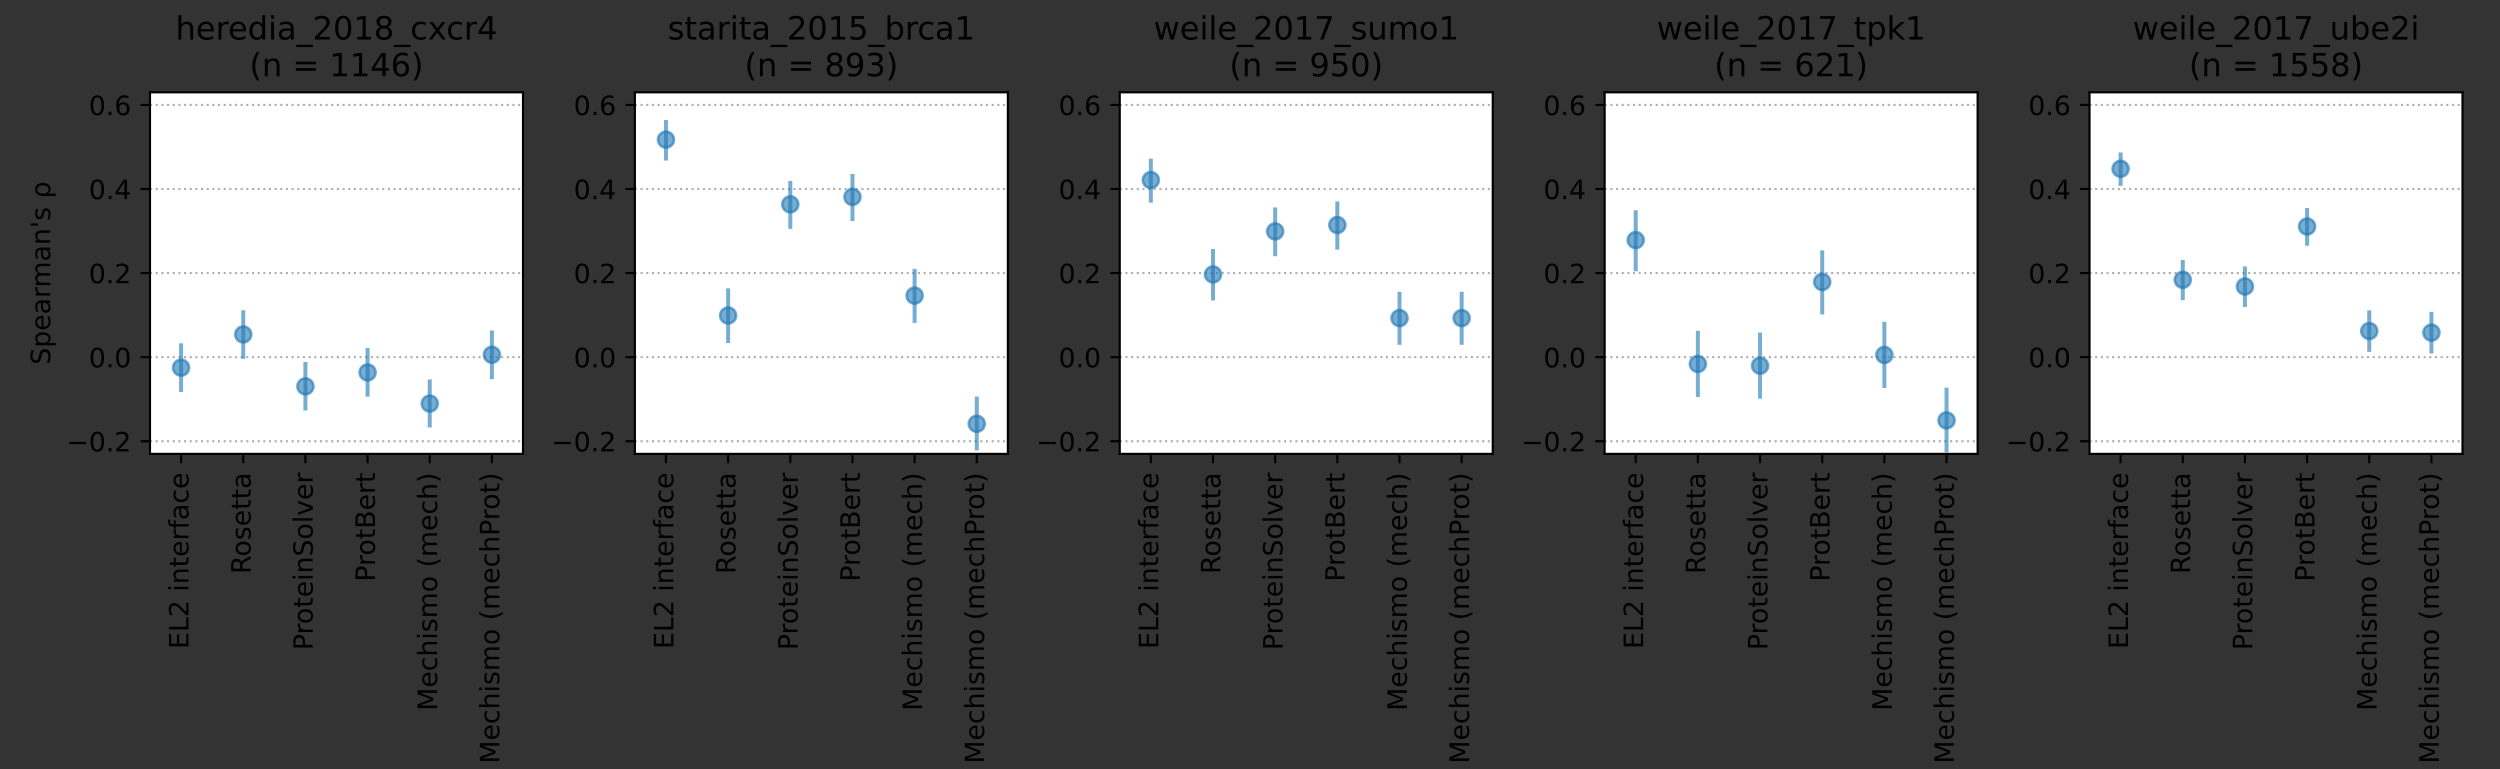<?xml version="1.0" encoding="utf-8" standalone="no"?>
<!DOCTYPE svg PUBLIC "-//W3C//DTD SVG 1.1//EN"
  "http://www.w3.org/Graphics/SVG/1.1/DTD/svg11.dtd">
<!-- Created with matplotlib (https://matplotlib.org/) -->
<svg height="288pt" version="1.1" viewBox="0 0 936 288" width="936pt" xmlns="http://www.w3.org/2000/svg" xmlns:xlink="http://www.w3.org/1999/xlink">
 <rect x="0" y="0" width="936" height="288" fill="#333333" stroke="none"/>
 <defs>
  <style type="text/css">*{stroke-linecap:butt;stroke-linejoin:round;}</style>
 </defs>
 <g id="figure_1">
  <g id="patch_1">
   <path d="M 0 288 
L 936 288 
L 936 0 
L 0 0 
z
" style="fill:none;"/>
  </g>
  <g id="axes_1">
   <g id="patch_2">
    <path d="M 56.16 169.92 
L 195.805 169.92 
L 195.805 34.56 
L 56.16 34.56 
z
" style="fill:#ffffff;"/>
   </g>
   <g id="matplotlib.axis_1">
    <g id="xtick_1">
     <g id="line2d_1">
      <defs>
       <path d="M 0 0 
L 0 3.5 
" id="m9f24bb8320" style="stroke:#000000;stroke-width:0.8;"/>
      </defs>
      <g>
       <use style="stroke:#000000;stroke-width:0.8;" x="67.797" xlink:href="#m9f24bb8320" y="169.92"/>
      </g>
     </g>
     <g id="text_1">
      <!-- EL2 interface -->
      <g transform="translate(70.556 242.951)rotate(-90)scale(0.1 -0.1)">
       <defs>
        <path d="M 9.812 72.906 
L 55.906 72.906 
L 55.906 64.594 
L 19.672 64.594 
L 19.672 43.016 
L 54.391 43.016 
L 54.391 34.719 
L 19.672 34.719 
L 19.672 8.297 
L 56.781 8.297 
L 56.781 0 
L 9.812 0 
z
" id="DejaVuSans-69"/>
        <path d="M 9.812 72.906 
L 19.672 72.906 
L 19.672 8.297 
L 55.172 8.297 
L 55.172 0 
L 9.812 0 
z
" id="DejaVuSans-76"/>
        <path d="M 19.188 8.297 
L 53.609 8.297 
L 53.609 0 
L 7.328 0 
L 7.328 8.297 
Q 12.938 14.109 22.625 23.891 
Q 32.328 33.688 34.812 36.531 
Q 39.547 41.844 41.422 45.531 
Q 43.312 49.219 43.312 52.781 
Q 43.312 58.594 39.234 62.25 
Q 35.156 65.922 28.609 65.922 
Q 23.969 65.922 18.812 64.312 
Q 13.672 62.703 7.812 59.422 
L 7.812 69.391 
Q 13.766 71.781 18.938 73 
Q 24.125 74.219 28.422 74.219 
Q 39.75 74.219 46.484 68.547 
Q 53.219 62.891 53.219 53.422 
Q 53.219 48.922 51.531 44.891 
Q 49.859 40.875 45.406 35.406 
Q 44.188 33.984 37.641 27.219 
Q 31.109 20.453 19.188 8.297 
z
" id="DejaVuSans-50"/>
        <path id="DejaVuSans-32"/>
        <path d="M 9.422 54.688 
L 18.406 54.688 
L 18.406 0 
L 9.422 0 
z
M 9.422 75.984 
L 18.406 75.984 
L 18.406 64.594 
L 9.422 64.594 
z
" id="DejaVuSans-105"/>
        <path d="M 54.891 33.016 
L 54.891 0 
L 45.906 0 
L 45.906 32.719 
Q 45.906 40.484 42.875 44.328 
Q 39.844 48.188 33.797 48.188 
Q 26.516 48.188 22.312 43.547 
Q 18.109 38.922 18.109 30.906 
L 18.109 0 
L 9.078 0 
L 9.078 54.688 
L 18.109 54.688 
L 18.109 46.188 
Q 21.344 51.125 25.703 53.562 
Q 30.078 56 35.797 56 
Q 45.219 56 50.047 50.172 
Q 54.891 44.344 54.891 33.016 
z
" id="DejaVuSans-110"/>
        <path d="M 18.312 70.219 
L 18.312 54.688 
L 36.812 54.688 
L 36.812 47.703 
L 18.312 47.703 
L 18.312 18.016 
Q 18.312 11.328 20.141 9.422 
Q 21.969 7.516 27.594 7.516 
L 36.812 7.516 
L 36.812 0 
L 27.594 0 
Q 17.188 0 13.234 3.875 
Q 9.281 7.766 9.281 18.016 
L 9.281 47.703 
L 2.688 47.703 
L 2.688 54.688 
L 9.281 54.688 
L 9.281 70.219 
z
" id="DejaVuSans-116"/>
        <path d="M 56.203 29.594 
L 56.203 25.203 
L 14.891 25.203 
Q 15.484 15.922 20.484 11.062 
Q 25.484 6.203 34.422 6.203 
Q 39.594 6.203 44.453 7.469 
Q 49.312 8.734 54.109 11.281 
L 54.109 2.781 
Q 49.266 0.734 44.188 -0.344 
Q 39.109 -1.422 33.891 -1.422 
Q 20.797 -1.422 13.156 6.188 
Q 5.516 13.812 5.516 26.812 
Q 5.516 40.234 12.766 48.109 
Q 20.016 56 32.328 56 
Q 43.359 56 49.781 48.891 
Q 56.203 41.797 56.203 29.594 
z
M 47.219 32.234 
Q 47.125 39.594 43.094 43.984 
Q 39.062 48.391 32.422 48.391 
Q 24.906 48.391 20.391 44.141 
Q 15.875 39.891 15.188 32.172 
z
" id="DejaVuSans-101"/>
        <path d="M 41.109 46.297 
Q 39.594 47.172 37.812 47.578 
Q 36.031 48 33.891 48 
Q 26.266 48 22.188 43.047 
Q 18.109 38.094 18.109 28.812 
L 18.109 0 
L 9.078 0 
L 9.078 54.688 
L 18.109 54.688 
L 18.109 46.188 
Q 20.953 51.172 25.484 53.578 
Q 30.031 56 36.531 56 
Q 37.453 56 38.578 55.875 
Q 39.703 55.766 41.062 55.516 
z
" id="DejaVuSans-114"/>
        <path d="M 37.109 75.984 
L 37.109 68.5 
L 28.516 68.5 
Q 23.688 68.5 21.797 66.547 
Q 19.922 64.594 19.922 59.516 
L 19.922 54.688 
L 34.719 54.688 
L 34.719 47.703 
L 19.922 47.703 
L 19.922 0 
L 10.891 0 
L 10.891 47.703 
L 2.297 47.703 
L 2.297 54.688 
L 10.891 54.688 
L 10.891 58.5 
Q 10.891 67.625 15.141 71.797 
Q 19.391 75.984 28.609 75.984 
z
" id="DejaVuSans-102"/>
        <path d="M 34.281 27.484 
Q 23.391 27.484 19.188 25 
Q 14.984 22.516 14.984 16.5 
Q 14.984 11.719 18.141 8.906 
Q 21.297 6.109 26.703 6.109 
Q 34.188 6.109 38.703 11.406 
Q 43.219 16.703 43.219 25.484 
L 43.219 27.484 
z
M 52.203 31.203 
L 52.203 0 
L 43.219 0 
L 43.219 8.297 
Q 40.141 3.328 35.547 0.953 
Q 30.953 -1.422 24.312 -1.422 
Q 15.922 -1.422 10.953 3.297 
Q 6 8.016 6 15.922 
Q 6 25.141 12.172 29.828 
Q 18.359 34.516 30.609 34.516 
L 43.219 34.516 
L 43.219 35.406 
Q 43.219 41.609 39.141 45 
Q 35.062 48.391 27.688 48.391 
Q 23 48.391 18.547 47.266 
Q 14.109 46.141 10.016 43.891 
L 10.016 52.203 
Q 14.938 54.109 19.578 55.047 
Q 24.219 56 28.609 56 
Q 40.484 56 46.344 49.844 
Q 52.203 43.703 52.203 31.203 
z
" id="DejaVuSans-97"/>
        <path d="M 48.781 52.594 
L 48.781 44.188 
Q 44.969 46.297 41.141 47.344 
Q 37.312 48.391 33.406 48.391 
Q 24.656 48.391 19.812 42.844 
Q 14.984 37.312 14.984 27.297 
Q 14.984 17.281 19.812 11.734 
Q 24.656 6.203 33.406 6.203 
Q 37.312 6.203 41.141 7.25 
Q 44.969 8.297 48.781 10.406 
L 48.781 2.094 
Q 45.016 0.344 40.984 -0.531 
Q 36.969 -1.422 32.422 -1.422 
Q 20.062 -1.422 12.781 6.344 
Q 5.516 14.109 5.516 27.297 
Q 5.516 40.672 12.859 48.328 
Q 20.219 56 33.016 56 
Q 37.156 56 41.109 55.141 
Q 45.062 54.297 48.781 52.594 
z
" id="DejaVuSans-99"/>
       </defs>
       <use xlink:href="#DejaVuSans-69"/>
       <use x="63.184" xlink:href="#DejaVuSans-76"/>
       <use x="118.896" xlink:href="#DejaVuSans-50"/>
       <use x="182.52" xlink:href="#DejaVuSans-32"/>
       <use x="214.307" xlink:href="#DejaVuSans-105"/>
       <use x="242.09" xlink:href="#DejaVuSans-110"/>
       <use x="305.469" xlink:href="#DejaVuSans-116"/>
       <use x="344.678" xlink:href="#DejaVuSans-101"/>
       <use x="406.201" xlink:href="#DejaVuSans-114"/>
       <use x="447.314" xlink:href="#DejaVuSans-102"/>
       <use x="482.52" xlink:href="#DejaVuSans-97"/>
       <use x="543.799" xlink:href="#DejaVuSans-99"/>
       <use x="598.779" xlink:href="#DejaVuSans-101"/>
      </g>
     </g>
    </g>
    <g id="xtick_2">
     <g id="line2d_2">
      <g>
       <use style="stroke:#000000;stroke-width:0.8;" x="91.071" xlink:href="#m9f24bb8320" y="169.92"/>
      </g>
     </g>
     <g id="text_2">
      <!-- Rosetta -->
      <g transform="translate(93.831 214.868)rotate(-90)scale(0.1 -0.1)">
       <defs>
        <path d="M 44.391 34.188 
Q 47.562 33.109 50.562 29.594 
Q 53.562 26.078 56.594 19.922 
L 66.609 0 
L 56 0 
L 46.688 18.703 
Q 43.062 26.031 39.672 28.422 
Q 36.281 30.812 30.422 30.812 
L 19.672 30.812 
L 19.672 0 
L 9.812 0 
L 9.812 72.906 
L 32.078 72.906 
Q 44.578 72.906 50.734 67.672 
Q 56.891 62.453 56.891 51.906 
Q 56.891 45.016 53.688 40.469 
Q 50.484 35.938 44.391 34.188 
z
M 19.672 64.797 
L 19.672 38.922 
L 32.078 38.922 
Q 39.203 38.922 42.844 42.219 
Q 46.484 45.516 46.484 51.906 
Q 46.484 58.297 42.844 61.547 
Q 39.203 64.797 32.078 64.797 
z
" id="DejaVuSans-82"/>
        <path d="M 30.609 48.391 
Q 23.391 48.391 19.188 42.75 
Q 14.984 37.109 14.984 27.297 
Q 14.984 17.484 19.156 11.844 
Q 23.344 6.203 30.609 6.203 
Q 37.797 6.203 41.984 11.859 
Q 46.188 17.531 46.188 27.297 
Q 46.188 37.016 41.984 42.703 
Q 37.797 48.391 30.609 48.391 
z
M 30.609 56 
Q 42.328 56 49.016 48.375 
Q 55.719 40.766 55.719 27.297 
Q 55.719 13.875 49.016 6.219 
Q 42.328 -1.422 30.609 -1.422 
Q 18.844 -1.422 12.172 6.219 
Q 5.516 13.875 5.516 27.297 
Q 5.516 40.766 12.172 48.375 
Q 18.844 56 30.609 56 
z
" id="DejaVuSans-111"/>
        <path d="M 44.281 53.078 
L 44.281 44.578 
Q 40.484 46.531 36.375 47.5 
Q 32.281 48.484 27.875 48.484 
Q 21.188 48.484 17.844 46.438 
Q 14.5 44.391 14.5 40.281 
Q 14.5 37.156 16.891 35.375 
Q 19.281 33.594 26.516 31.984 
L 29.594 31.297 
Q 39.156 29.25 43.188 25.516 
Q 47.219 21.781 47.219 15.094 
Q 47.219 7.469 41.188 3.016 
Q 35.156 -1.422 24.609 -1.422 
Q 20.219 -1.422 15.453 -0.562 
Q 10.688 0.297 5.422 2 
L 5.422 11.281 
Q 10.406 8.688 15.234 7.391 
Q 20.062 6.109 24.812 6.109 
Q 31.156 6.109 34.562 8.281 
Q 37.984 10.453 37.984 14.406 
Q 37.984 18.062 35.516 20.016 
Q 33.062 21.969 24.703 23.781 
L 21.578 24.516 
Q 13.234 26.266 9.516 29.906 
Q 5.812 33.547 5.812 39.891 
Q 5.812 47.609 11.281 51.797 
Q 16.75 56 26.812 56 
Q 31.781 56 36.172 55.266 
Q 40.578 54.547 44.281 53.078 
z
" id="DejaVuSans-115"/>
       </defs>
       <use xlink:href="#DejaVuSans-82"/>
       <use x="64.982" xlink:href="#DejaVuSans-111"/>
       <use x="126.164" xlink:href="#DejaVuSans-115"/>
       <use x="178.264" xlink:href="#DejaVuSans-101"/>
       <use x="239.787" xlink:href="#DejaVuSans-116"/>
       <use x="278.996" xlink:href="#DejaVuSans-116"/>
       <use x="318.205" xlink:href="#DejaVuSans-97"/>
      </g>
     </g>
    </g>
    <g id="xtick_3">
     <g id="line2d_3">
      <g>
       <use style="stroke:#000000;stroke-width:0.8;" x="114.345" xlink:href="#m9f24bb8320" y="169.92"/>
      </g>
     </g>
     <g id="text_3">
      <!-- ProteinSolver -->
      <g transform="translate(117.105 243.397)rotate(-90)scale(0.1 -0.1)">
       <defs>
        <path d="M 19.672 64.797 
L 19.672 37.406 
L 32.078 37.406 
Q 38.969 37.406 42.719 40.969 
Q 46.484 44.531 46.484 51.125 
Q 46.484 57.672 42.719 61.234 
Q 38.969 64.797 32.078 64.797 
z
M 9.812 72.906 
L 32.078 72.906 
Q 44.344 72.906 50.609 67.359 
Q 56.891 61.812 56.891 51.125 
Q 56.891 40.328 50.609 34.812 
Q 44.344 29.297 32.078 29.297 
L 19.672 29.297 
L 19.672 0 
L 9.812 0 
z
" id="DejaVuSans-80"/>
        <path d="M 53.516 70.516 
L 53.516 60.891 
Q 47.906 63.578 42.922 64.891 
Q 37.938 66.219 33.297 66.219 
Q 25.25 66.219 20.875 63.094 
Q 16.5 59.969 16.5 54.203 
Q 16.5 49.359 19.406 46.891 
Q 22.312 44.438 30.422 42.922 
L 36.375 41.703 
Q 47.406 39.594 52.656 34.297 
Q 57.906 29 57.906 20.125 
Q 57.906 9.516 50.797 4.047 
Q 43.703 -1.422 29.984 -1.422 
Q 24.812 -1.422 18.969 -0.25 
Q 13.141 0.922 6.891 3.219 
L 6.891 13.375 
Q 12.891 10.016 18.656 8.297 
Q 24.422 6.594 29.984 6.594 
Q 38.422 6.594 43.016 9.906 
Q 47.609 13.234 47.609 19.391 
Q 47.609 24.75 44.312 27.781 
Q 41.016 30.812 33.5 32.328 
L 27.484 33.5 
Q 16.453 35.688 11.516 40.375 
Q 6.594 45.062 6.594 53.422 
Q 6.594 63.094 13.406 68.656 
Q 20.219 74.219 32.172 74.219 
Q 37.312 74.219 42.625 73.281 
Q 47.953 72.359 53.516 70.516 
z
" id="DejaVuSans-83"/>
        <path d="M 9.422 75.984 
L 18.406 75.984 
L 18.406 0 
L 9.422 0 
z
" id="DejaVuSans-108"/>
        <path d="M 2.984 54.688 
L 12.5 54.688 
L 29.594 8.797 
L 46.688 54.688 
L 56.203 54.688 
L 35.688 0 
L 23.484 0 
z
" id="DejaVuSans-118"/>
       </defs>
       <use xlink:href="#DejaVuSans-80"/>
       <use x="58.553" xlink:href="#DejaVuSans-114"/>
       <use x="97.416" xlink:href="#DejaVuSans-111"/>
       <use x="158.598" xlink:href="#DejaVuSans-116"/>
       <use x="197.807" xlink:href="#DejaVuSans-101"/>
       <use x="259.33" xlink:href="#DejaVuSans-105"/>
       <use x="287.113" xlink:href="#DejaVuSans-110"/>
       <use x="350.492" xlink:href="#DejaVuSans-83"/>
       <use x="413.969" xlink:href="#DejaVuSans-111"/>
       <use x="475.15" xlink:href="#DejaVuSans-108"/>
       <use x="502.934" xlink:href="#DejaVuSans-118"/>
       <use x="562.113" xlink:href="#DejaVuSans-101"/>
       <use x="623.637" xlink:href="#DejaVuSans-114"/>
      </g>
     </g>
    </g>
    <g id="xtick_4">
     <g id="line2d_4">
      <g>
       <use style="stroke:#000000;stroke-width:0.8;" x="137.62" xlink:href="#m9f24bb8320" y="169.92"/>
      </g>
     </g>
     <g id="text_4">
      <!-- ProtBert -->
      <g transform="translate(140.379 217.745)rotate(-90)scale(0.1 -0.1)">
       <defs>
        <path d="M 19.672 34.812 
L 19.672 8.109 
L 35.5 8.109 
Q 43.453 8.109 47.281 11.406 
Q 51.125 14.703 51.125 21.484 
Q 51.125 28.328 47.281 31.562 
Q 43.453 34.812 35.5 34.812 
z
M 19.672 64.797 
L 19.672 42.828 
L 34.281 42.828 
Q 41.5 42.828 45.031 45.531 
Q 48.578 48.25 48.578 53.812 
Q 48.578 59.328 45.031 62.062 
Q 41.5 64.797 34.281 64.797 
z
M 9.812 72.906 
L 35.016 72.906 
Q 46.297 72.906 52.391 68.219 
Q 58.5 63.531 58.5 54.891 
Q 58.5 48.188 55.375 44.234 
Q 52.25 40.281 46.188 39.312 
Q 53.469 37.75 57.5 32.781 
Q 61.531 27.828 61.531 20.406 
Q 61.531 10.641 54.891 5.312 
Q 48.25 0 35.984 0 
L 9.812 0 
z
" id="DejaVuSans-66"/>
       </defs>
       <use xlink:href="#DejaVuSans-80"/>
       <use x="58.553" xlink:href="#DejaVuSans-114"/>
       <use x="97.416" xlink:href="#DejaVuSans-111"/>
       <use x="158.598" xlink:href="#DejaVuSans-116"/>
       <use x="197.807" xlink:href="#DejaVuSans-66"/>
       <use x="266.41" xlink:href="#DejaVuSans-101"/>
       <use x="327.934" xlink:href="#DejaVuSans-114"/>
       <use x="369.047" xlink:href="#DejaVuSans-116"/>
      </g>
     </g>
    </g>
    <g id="xtick_5">
     <g id="line2d_5">
      <g>
       <use style="stroke:#000000;stroke-width:0.8;" x="160.894" xlink:href="#m9f24bb8320" y="169.92"/>
      </g>
     </g>
     <g id="text_5">
      <!-- Mechismo (mech) -->
      <g transform="translate(163.653 266.095)rotate(-90)scale(0.1 -0.1)">
       <defs>
        <path d="M 9.812 72.906 
L 24.516 72.906 
L 43.109 23.297 
L 61.812 72.906 
L 76.516 72.906 
L 76.516 0 
L 66.891 0 
L 66.891 64.016 
L 48.094 14.016 
L 38.188 14.016 
L 19.391 64.016 
L 19.391 0 
L 9.812 0 
z
" id="DejaVuSans-77"/>
        <path d="M 54.891 33.016 
L 54.891 0 
L 45.906 0 
L 45.906 32.719 
Q 45.906 40.484 42.875 44.328 
Q 39.844 48.188 33.797 48.188 
Q 26.516 48.188 22.312 43.547 
Q 18.109 38.922 18.109 30.906 
L 18.109 0 
L 9.078 0 
L 9.078 75.984 
L 18.109 75.984 
L 18.109 46.188 
Q 21.344 51.125 25.703 53.562 
Q 30.078 56 35.797 56 
Q 45.219 56 50.047 50.172 
Q 54.891 44.344 54.891 33.016 
z
" id="DejaVuSans-104"/>
        <path d="M 52 44.188 
Q 55.375 50.25 60.062 53.125 
Q 64.75 56 71.094 56 
Q 79.641 56 84.281 50.016 
Q 88.922 44.047 88.922 33.016 
L 88.922 0 
L 79.891 0 
L 79.891 32.719 
Q 79.891 40.578 77.094 44.375 
Q 74.312 48.188 68.609 48.188 
Q 61.625 48.188 57.562 43.547 
Q 53.516 38.922 53.516 30.906 
L 53.516 0 
L 44.484 0 
L 44.484 32.719 
Q 44.484 40.625 41.703 44.406 
Q 38.922 48.188 33.109 48.188 
Q 26.219 48.188 22.156 43.531 
Q 18.109 38.875 18.109 30.906 
L 18.109 0 
L 9.078 0 
L 9.078 54.688 
L 18.109 54.688 
L 18.109 46.188 
Q 21.188 51.219 25.484 53.609 
Q 29.781 56 35.688 56 
Q 41.656 56 45.828 52.969 
Q 50 49.953 52 44.188 
z
" id="DejaVuSans-109"/>
        <path d="M 31 75.875 
Q 24.469 64.656 21.281 53.656 
Q 18.109 42.672 18.109 31.391 
Q 18.109 20.125 21.312 9.062 
Q 24.516 -2 31 -13.188 
L 23.188 -13.188 
Q 15.875 -1.703 12.234 9.375 
Q 8.594 20.453 8.594 31.391 
Q 8.594 42.281 12.203 53.312 
Q 15.828 64.359 23.188 75.875 
z
" id="DejaVuSans-40"/>
        <path d="M 8.016 75.875 
L 15.828 75.875 
Q 23.141 64.359 26.781 53.312 
Q 30.422 42.281 30.422 31.391 
Q 30.422 20.453 26.781 9.375 
Q 23.141 -1.703 15.828 -13.188 
L 8.016 -13.188 
Q 14.5 -2 17.703 9.062 
Q 20.906 20.125 20.906 31.391 
Q 20.906 42.672 17.703 53.656 
Q 14.5 64.656 8.016 75.875 
z
" id="DejaVuSans-41"/>
       </defs>
       <use xlink:href="#DejaVuSans-77"/>
       <use x="86.279" xlink:href="#DejaVuSans-101"/>
       <use x="147.803" xlink:href="#DejaVuSans-99"/>
       <use x="202.783" xlink:href="#DejaVuSans-104"/>
       <use x="266.162" xlink:href="#DejaVuSans-105"/>
       <use x="293.945" xlink:href="#DejaVuSans-115"/>
       <use x="346.045" xlink:href="#DejaVuSans-109"/>
       <use x="443.457" xlink:href="#DejaVuSans-111"/>
       <use x="504.639" xlink:href="#DejaVuSans-32"/>
       <use x="536.426" xlink:href="#DejaVuSans-40"/>
       <use x="575.439" xlink:href="#DejaVuSans-109"/>
       <use x="672.852" xlink:href="#DejaVuSans-101"/>
       <use x="734.375" xlink:href="#DejaVuSans-99"/>
       <use x="789.355" xlink:href="#DejaVuSans-104"/>
       <use x="852.734" xlink:href="#DejaVuSans-41"/>
      </g>
     </g>
    </g>
    <g id="xtick_6">
     <g id="line2d_6">
      <g>
       <use style="stroke:#000000;stroke-width:0.8;" x="184.168" xlink:href="#m9f24bb8320" y="169.92"/>
      </g>
     </g>
     <g id="text_6">
      <!-- Mechismo (mechProt) -->
      <g transform="translate(186.927 285.875)rotate(-90)scale(0.1 -0.1)">
       <use xlink:href="#DejaVuSans-77"/>
       <use x="86.279" xlink:href="#DejaVuSans-101"/>
       <use x="147.803" xlink:href="#DejaVuSans-99"/>
       <use x="202.783" xlink:href="#DejaVuSans-104"/>
       <use x="266.162" xlink:href="#DejaVuSans-105"/>
       <use x="293.945" xlink:href="#DejaVuSans-115"/>
       <use x="346.045" xlink:href="#DejaVuSans-109"/>
       <use x="443.457" xlink:href="#DejaVuSans-111"/>
       <use x="504.639" xlink:href="#DejaVuSans-32"/>
       <use x="536.426" xlink:href="#DejaVuSans-40"/>
       <use x="575.439" xlink:href="#DejaVuSans-109"/>
       <use x="672.852" xlink:href="#DejaVuSans-101"/>
       <use x="734.375" xlink:href="#DejaVuSans-99"/>
       <use x="789.355" xlink:href="#DejaVuSans-104"/>
       <use x="852.734" xlink:href="#DejaVuSans-80"/>
       <use x="911.287" xlink:href="#DejaVuSans-114"/>
       <use x="950.15" xlink:href="#DejaVuSans-111"/>
       <use x="1011.332" xlink:href="#DejaVuSans-116"/>
       <use x="1050.541" xlink:href="#DejaVuSans-41"/>
      </g>
     </g>
    </g>
   </g>
   <g id="matplotlib.axis_2">
    <g id="ytick_1">
     <g id="line2d_7">
      <path clip-path="url(#peaf4e193d8)" d="M 56.16 165.198 
L 195.805 165.198 
" style="fill:none;stroke:#b0b0b0;stroke-dasharray:0.8,1.32;stroke-dashoffset:0;stroke-width:0.8;"/>
     </g>
     <g id="line2d_8">
      <defs>
       <path d="M 0 0 
L -3.5 0 
" id="m163c0c3ae7" style="stroke:#000000;stroke-width:0.8;"/>
      </defs>
      <g>
       <use style="stroke:#000000;stroke-width:0.8;" x="56.16" xlink:href="#m163c0c3ae7" y="165.198"/>
      </g>
     </g>
     <g id="text_7">
      <!-- −0.2 -->
      <g transform="translate(24.877 168.997)scale(0.1 -0.1)">
       <defs>
        <path d="M 10.594 35.5 
L 73.188 35.5 
L 73.188 27.203 
L 10.594 27.203 
z
" id="DejaVuSans-8722"/>
        <path d="M 31.781 66.406 
Q 24.172 66.406 20.328 58.906 
Q 16.5 51.422 16.5 36.375 
Q 16.5 21.391 20.328 13.891 
Q 24.172 6.391 31.781 6.391 
Q 39.453 6.391 43.281 13.891 
Q 47.125 21.391 47.125 36.375 
Q 47.125 51.422 43.281 58.906 
Q 39.453 66.406 31.781 66.406 
z
M 31.781 74.219 
Q 44.047 74.219 50.516 64.516 
Q 56.984 54.828 56.984 36.375 
Q 56.984 17.969 50.516 8.266 
Q 44.047 -1.422 31.781 -1.422 
Q 19.531 -1.422 13.062 8.266 
Q 6.594 17.969 6.594 36.375 
Q 6.594 54.828 13.062 64.516 
Q 19.531 74.219 31.781 74.219 
z
" id="DejaVuSans-48"/>
        <path d="M 10.688 12.406 
L 21 12.406 
L 21 0 
L 10.688 0 
z
" id="DejaVuSans-46"/>
       </defs>
       <use xlink:href="#DejaVuSans-8722"/>
       <use x="83.789" xlink:href="#DejaVuSans-48"/>
       <use x="147.412" xlink:href="#DejaVuSans-46"/>
       <use x="179.199" xlink:href="#DejaVuSans-50"/>
      </g>
     </g>
    </g>
    <g id="ytick_2">
     <g id="line2d_9">
      <path clip-path="url(#peaf4e193d8)" d="M 56.16 133.719 
L 195.805 133.719 
" style="fill:none;stroke:#b0b0b0;stroke-dasharray:0.8,1.32;stroke-dashoffset:0;stroke-width:0.8;"/>
     </g>
     <g id="line2d_10">
      <g>
       <use style="stroke:#000000;stroke-width:0.8;" x="56.16" xlink:href="#m163c0c3ae7" y="133.719"/>
      </g>
     </g>
     <g id="text_8">
      <!-- 0.0 -->
      <g transform="translate(33.257 137.518)scale(0.1 -0.1)">
       <use xlink:href="#DejaVuSans-48"/>
       <use x="63.623" xlink:href="#DejaVuSans-46"/>
       <use x="95.41" xlink:href="#DejaVuSans-48"/>
      </g>
     </g>
    </g>
    <g id="ytick_3">
     <g id="line2d_11">
      <path clip-path="url(#peaf4e193d8)" d="M 56.16 102.24 
L 195.805 102.24 
" style="fill:none;stroke:#b0b0b0;stroke-dasharray:0.8,1.32;stroke-dashoffset:0;stroke-width:0.8;"/>
     </g>
     <g id="line2d_12">
      <g>
       <use style="stroke:#000000;stroke-width:0.8;" x="56.16" xlink:href="#m163c0c3ae7" y="102.24"/>
      </g>
     </g>
     <g id="text_9">
      <!-- 0.2 -->
      <g transform="translate(33.257 106.039)scale(0.1 -0.1)">
       <use xlink:href="#DejaVuSans-48"/>
       <use x="63.623" xlink:href="#DejaVuSans-46"/>
       <use x="95.41" xlink:href="#DejaVuSans-50"/>
      </g>
     </g>
    </g>
    <g id="ytick_4">
     <g id="line2d_13">
      <path clip-path="url(#peaf4e193d8)" d="M 56.16 70.761 
L 195.805 70.761 
" style="fill:none;stroke:#b0b0b0;stroke-dasharray:0.8,1.32;stroke-dashoffset:0;stroke-width:0.8;"/>
     </g>
     <g id="line2d_14">
      <g>
       <use style="stroke:#000000;stroke-width:0.8;" x="56.16" xlink:href="#m163c0c3ae7" y="70.761"/>
      </g>
     </g>
     <g id="text_10">
      <!-- 0.4 -->
      <g transform="translate(33.257 74.56)scale(0.1 -0.1)">
       <defs>
        <path d="M 37.797 64.312 
L 12.891 25.391 
L 37.797 25.391 
z
M 35.203 72.906 
L 47.609 72.906 
L 47.609 25.391 
L 58.016 25.391 
L 58.016 17.188 
L 47.609 17.188 
L 47.609 0 
L 37.797 0 
L 37.797 17.188 
L 4.891 17.188 
L 4.891 26.703 
z
" id="DejaVuSans-52"/>
       </defs>
       <use xlink:href="#DejaVuSans-48"/>
       <use x="63.623" xlink:href="#DejaVuSans-46"/>
       <use x="95.41" xlink:href="#DejaVuSans-52"/>
      </g>
     </g>
    </g>
    <g id="ytick_5">
     <g id="line2d_15">
      <path clip-path="url(#peaf4e193d8)" d="M 56.16 39.282 
L 195.805 39.282 
" style="fill:none;stroke:#b0b0b0;stroke-dasharray:0.8,1.32;stroke-dashoffset:0;stroke-width:0.8;"/>
     </g>
     <g id="line2d_16">
      <g>
       <use style="stroke:#000000;stroke-width:0.8;" x="56.16" xlink:href="#m163c0c3ae7" y="39.282"/>
      </g>
     </g>
     <g id="text_11">
      <!-- 0.6 -->
      <g transform="translate(33.257 43.081)scale(0.1 -0.1)">
       <defs>
        <path d="M 33.016 40.375 
Q 26.375 40.375 22.484 35.828 
Q 18.609 31.297 18.609 23.391 
Q 18.609 15.531 22.484 10.953 
Q 26.375 6.391 33.016 6.391 
Q 39.656 6.391 43.531 10.953 
Q 47.406 15.531 47.406 23.391 
Q 47.406 31.297 43.531 35.828 
Q 39.656 40.375 33.016 40.375 
z
M 52.594 71.297 
L 52.594 62.312 
Q 48.875 64.062 45.094 64.984 
Q 41.312 65.922 37.594 65.922 
Q 27.828 65.922 22.672 59.328 
Q 17.531 52.734 16.797 39.406 
Q 19.672 43.656 24.016 45.922 
Q 28.375 48.188 33.594 48.188 
Q 44.578 48.188 50.953 41.516 
Q 57.328 34.859 57.328 23.391 
Q 57.328 12.156 50.688 5.359 
Q 44.047 -1.422 33.016 -1.422 
Q 20.359 -1.422 13.672 8.266 
Q 6.984 17.969 6.984 36.375 
Q 6.984 53.656 15.188 63.938 
Q 23.391 74.219 37.203 74.219 
Q 40.922 74.219 44.703 73.484 
Q 48.484 72.75 52.594 71.297 
z
" id="DejaVuSans-54"/>
       </defs>
       <use xlink:href="#DejaVuSans-48"/>
       <use x="63.623" xlink:href="#DejaVuSans-46"/>
       <use x="95.41" xlink:href="#DejaVuSans-54"/>
      </g>
     </g>
    </g>
    <g id="text_12">
     <!-- Spearman's ρ -->
     <g transform="translate(18.797 136.542)rotate(-90)scale(0.1 -0.1)">
      <defs>
       <path d="M 18.109 8.203 
L 18.109 -20.797 
L 9.078 -20.797 
L 9.078 54.688 
L 18.109 54.688 
L 18.109 46.391 
Q 20.953 51.266 25.266 53.625 
Q 29.594 56 35.594 56 
Q 45.562 56 51.781 48.094 
Q 58.016 40.188 58.016 27.297 
Q 58.016 14.406 51.781 6.484 
Q 45.562 -1.422 35.594 -1.422 
Q 29.594 -1.422 25.266 0.953 
Q 20.953 3.328 18.109 8.203 
z
M 48.688 27.297 
Q 48.688 37.203 44.609 42.844 
Q 40.531 48.484 33.406 48.484 
Q 26.266 48.484 22.188 42.844 
Q 18.109 37.203 18.109 27.297 
Q 18.109 17.391 22.188 11.75 
Q 26.266 6.109 33.406 6.109 
Q 40.531 6.109 44.609 11.75 
Q 48.688 17.391 48.688 27.297 
z
" id="DejaVuSans-112"/>
       <path d="M 17.922 72.906 
L 17.922 45.797 
L 9.625 45.797 
L 9.625 72.906 
z
" id="DejaVuSans-39"/>
       <path d="M 13.484 44.922 
Q 16.453 49.906 23.828 54.297 
Q 26.703 56 35.594 56 
Q 45.562 56 51.781 48.094 
Q 58.016 40.188 58.016 27.297 
Q 58.016 14.406 51.781 6.484 
Q 45.562 -1.422 35.594 -1.422 
Q 29.594 -1.422 25.266 0.953 
Q 20.953 3.328 18.109 8.203 
L 18.109 -20.797 
L 9.078 -20.797 
L 9.078 26.812 
Q 9.078 38.094 13.484 44.922 
z
M 48.688 27.297 
Q 48.688 37.203 44.609 42.844 
Q 40.531 48.484 33.406 48.484 
Q 26.266 48.484 22.188 42.844 
Q 18.109 37.203 18.109 27.297 
Q 18.109 17.391 22.188 11.75 
Q 26.266 6.109 33.406 6.109 
Q 40.531 6.109 44.609 11.75 
Q 48.688 17.391 48.688 27.297 
z
" id="DejaVuSans-961"/>
      </defs>
      <use xlink:href="#DejaVuSans-83"/>
      <use x="63.477" xlink:href="#DejaVuSans-112"/>
      <use x="126.953" xlink:href="#DejaVuSans-101"/>
      <use x="188.477" xlink:href="#DejaVuSans-97"/>
      <use x="249.756" xlink:href="#DejaVuSans-114"/>
      <use x="289.119" xlink:href="#DejaVuSans-109"/>
      <use x="386.531" xlink:href="#DejaVuSans-97"/>
      <use x="447.811" xlink:href="#DejaVuSans-110"/>
      <use x="511.189" xlink:href="#DejaVuSans-39"/>
      <use x="538.68" xlink:href="#DejaVuSans-115"/>
      <use x="590.779" xlink:href="#DejaVuSans-32"/>
      <use x="622.566" xlink:href="#DejaVuSans-961"/>
     </g>
    </g>
   </g>
   <g id="LineCollection_1">
    <path clip-path="url(#peaf4e193d8)" d="M 67.797 146.758 
L 67.797 128.54 
" style="fill:none;stroke:#1f77b4;stroke-opacity:0.6;stroke-width:1.5;"/>
    <path clip-path="url(#peaf4e193d8)" d="M 91.071 134.327 
L 91.071 116.152 
" style="fill:none;stroke:#1f77b4;stroke-opacity:0.6;stroke-width:1.5;"/>
    <path clip-path="url(#peaf4e193d8)" d="M 114.345 153.682 
L 114.345 135.541 
" style="fill:none;stroke:#1f77b4;stroke-opacity:0.6;stroke-width:1.5;"/>
    <path clip-path="url(#peaf4e193d8)" d="M 137.62 148.519 
L 137.62 130.314 
" style="fill:none;stroke:#1f77b4;stroke-opacity:0.6;stroke-width:1.5;"/>
    <path clip-path="url(#peaf4e193d8)" d="M 160.894 160.054 
L 160.894 142.047 
" style="fill:none;stroke:#1f77b4;stroke-opacity:0.6;stroke-width:1.5;"/>
    <path clip-path="url(#peaf4e193d8)" d="M 184.168 141.947 
L 184.168 123.719 
" style="fill:none;stroke:#1f77b4;stroke-opacity:0.6;stroke-width:1.5;"/>
   </g>
   <g id="line2d_17">
    <defs>
     <path d="M 0 3 
C 0.796 3 1.559 2.684 2.121 2.121 
C 2.684 1.559 3 0.796 3 0 
C 3 -0.796 2.684 -1.559 2.121 -2.121 
C 1.559 -2.684 0.796 -3 0 -3 
C -0.796 -3 -1.559 -2.684 -2.121 -2.121 
C -2.684 -1.559 -3 -0.796 -3 0 
C -3 0.796 -2.684 1.559 -2.121 2.121 
C -1.559 2.684 -0.796 3 0 3 
z
" id="m4f6f770356" style="stroke:#1f77b4;stroke-opacity:0.6;"/>
    </defs>
    <g clip-path="url(#peaf4e193d8)">
     <use style="fill:#1f77b4;fill-opacity:0.6;stroke:#1f77b4;stroke-opacity:0.6;" x="67.797" xlink:href="#m4f6f770356" y="137.662"/>
     <use style="fill:#1f77b4;fill-opacity:0.6;stroke:#1f77b4;stroke-opacity:0.6;" x="91.071" xlink:href="#m4f6f770356" y="125.211"/>
     <use style="fill:#1f77b4;fill-opacity:0.6;stroke:#1f77b4;stroke-opacity:0.6;" x="114.345" xlink:href="#m4f6f770356" y="144.648"/>
     <use style="fill:#1f77b4;fill-opacity:0.6;stroke:#1f77b4;stroke-opacity:0.6;" x="137.62" xlink:href="#m4f6f770356" y="139.435"/>
     <use style="fill:#1f77b4;fill-opacity:0.6;stroke:#1f77b4;stroke-opacity:0.6;" x="160.894" xlink:href="#m4f6f770356" y="151.108"/>
     <use style="fill:#1f77b4;fill-opacity:0.6;stroke:#1f77b4;stroke-opacity:0.6;" x="184.168" xlink:href="#m4f6f770356" y="132.83"/>
    </g>
   </g>
   <g id="patch_3">
    <path d="M 56.16 169.92 
L 56.16 34.56 
" style="fill:none;stroke:#000000;stroke-linecap:square;stroke-linejoin:miter;stroke-width:0.8;"/>
   </g>
   <g id="patch_4">
    <path d="M 195.805 169.92 
L 195.805 34.56 
" style="fill:none;stroke:#000000;stroke-linecap:square;stroke-linejoin:miter;stroke-width:0.8;"/>
   </g>
   <g id="patch_5">
    <path d="M 56.16 169.92 
L 195.805 169.92 
" style="fill:none;stroke:#000000;stroke-linecap:square;stroke-linejoin:miter;stroke-width:0.8;"/>
   </g>
   <g id="patch_6">
    <path d="M 56.16 34.56 
L 195.805 34.56 
" style="fill:none;stroke:#000000;stroke-linecap:square;stroke-linejoin:miter;stroke-width:0.8;"/>
   </g>
   <g id="text_13">
    <!-- heredia_2018_cxcr4 -->
    <g transform="translate(65.714 14.789)scale(0.12 -0.12)">
     <defs>
      <path d="M 45.406 46.391 
L 45.406 75.984 
L 54.391 75.984 
L 54.391 0 
L 45.406 0 
L 45.406 8.203 
Q 42.578 3.328 38.25 0.953 
Q 33.938 -1.422 27.875 -1.422 
Q 17.969 -1.422 11.734 6.484 
Q 5.516 14.406 5.516 27.297 
Q 5.516 40.188 11.734 48.094 
Q 17.969 56 27.875 56 
Q 33.938 56 38.25 53.625 
Q 42.578 51.266 45.406 46.391 
z
M 14.797 27.297 
Q 14.797 17.391 18.875 11.75 
Q 22.953 6.109 30.078 6.109 
Q 37.203 6.109 41.297 11.75 
Q 45.406 17.391 45.406 27.297 
Q 45.406 37.203 41.297 42.844 
Q 37.203 48.484 30.078 48.484 
Q 22.953 48.484 18.875 42.844 
Q 14.797 37.203 14.797 27.297 
z
" id="DejaVuSans-100"/>
      <path d="M 50.984 -16.609 
L 50.984 -23.578 
L -0.984 -23.578 
L -0.984 -16.609 
z
" id="DejaVuSans-95"/>
      <path d="M 12.406 8.297 
L 28.516 8.297 
L 28.516 63.922 
L 10.984 60.406 
L 10.984 69.391 
L 28.422 72.906 
L 38.281 72.906 
L 38.281 8.297 
L 54.391 8.297 
L 54.391 0 
L 12.406 0 
z
" id="DejaVuSans-49"/>
      <path d="M 31.781 34.625 
Q 24.75 34.625 20.719 30.859 
Q 16.703 27.094 16.703 20.516 
Q 16.703 13.922 20.719 10.156 
Q 24.75 6.391 31.781 6.391 
Q 38.812 6.391 42.859 10.172 
Q 46.922 13.969 46.922 20.516 
Q 46.922 27.094 42.891 30.859 
Q 38.875 34.625 31.781 34.625 
z
M 21.922 38.812 
Q 15.578 40.375 12.031 44.719 
Q 8.5 49.078 8.5 55.328 
Q 8.5 64.062 14.719 69.141 
Q 20.953 74.219 31.781 74.219 
Q 42.672 74.219 48.875 69.141 
Q 55.078 64.062 55.078 55.328 
Q 55.078 49.078 51.531 44.719 
Q 48 40.375 41.703 38.812 
Q 48.828 37.156 52.797 32.312 
Q 56.781 27.484 56.781 20.516 
Q 56.781 9.906 50.312 4.234 
Q 43.844 -1.422 31.781 -1.422 
Q 19.734 -1.422 13.25 4.234 
Q 6.781 9.906 6.781 20.516 
Q 6.781 27.484 10.781 32.312 
Q 14.797 37.156 21.922 38.812 
z
M 18.312 54.391 
Q 18.312 48.734 21.844 45.562 
Q 25.391 42.391 31.781 42.391 
Q 38.141 42.391 41.719 45.562 
Q 45.312 48.734 45.312 54.391 
Q 45.312 60.062 41.719 63.234 
Q 38.141 66.406 31.781 66.406 
Q 25.391 66.406 21.844 63.234 
Q 18.312 60.062 18.312 54.391 
z
" id="DejaVuSans-56"/>
      <path d="M 54.891 54.688 
L 35.109 28.078 
L 55.906 0 
L 45.312 0 
L 29.391 21.484 
L 13.484 0 
L 2.875 0 
L 24.125 28.609 
L 4.688 54.688 
L 15.281 54.688 
L 29.781 35.203 
L 44.281 54.688 
z
" id="DejaVuSans-120"/>
     </defs>
     <use xlink:href="#DejaVuSans-104"/>
     <use x="63.379" xlink:href="#DejaVuSans-101"/>
     <use x="124.902" xlink:href="#DejaVuSans-114"/>
     <use x="163.766" xlink:href="#DejaVuSans-101"/>
     <use x="225.289" xlink:href="#DejaVuSans-100"/>
     <use x="288.766" xlink:href="#DejaVuSans-105"/>
     <use x="316.549" xlink:href="#DejaVuSans-97"/>
     <use x="377.828" xlink:href="#DejaVuSans-95"/>
     <use x="427.828" xlink:href="#DejaVuSans-50"/>
     <use x="491.451" xlink:href="#DejaVuSans-48"/>
     <use x="555.074" xlink:href="#DejaVuSans-49"/>
     <use x="618.697" xlink:href="#DejaVuSans-56"/>
     <use x="682.32" xlink:href="#DejaVuSans-95"/>
     <use x="732.32" xlink:href="#DejaVuSans-99"/>
     <use x="787.301" xlink:href="#DejaVuSans-120"/>
     <use x="844.73" xlink:href="#DejaVuSans-99"/>
     <use x="899.711" xlink:href="#DejaVuSans-114"/>
     <use x="940.824" xlink:href="#DejaVuSans-52"/>
    </g>
    <!-- (n = 1146) -->
    <g transform="translate(93.387 28.56)scale(0.12 -0.12)">
     <defs>
      <path d="M 10.594 45.406 
L 73.188 45.406 
L 73.188 37.203 
L 10.594 37.203 
z
M 10.594 25.484 
L 73.188 25.484 
L 73.188 17.188 
L 10.594 17.188 
z
" id="DejaVuSans-61"/>
     </defs>
     <use xlink:href="#DejaVuSans-40"/>
     <use x="39.014" xlink:href="#DejaVuSans-110"/>
     <use x="102.393" xlink:href="#DejaVuSans-32"/>
     <use x="134.18" xlink:href="#DejaVuSans-61"/>
     <use x="217.969" xlink:href="#DejaVuSans-32"/>
     <use x="249.756" xlink:href="#DejaVuSans-49"/>
     <use x="313.379" xlink:href="#DejaVuSans-49"/>
     <use x="377.002" xlink:href="#DejaVuSans-52"/>
     <use x="440.625" xlink:href="#DejaVuSans-54"/>
     <use x="504.248" xlink:href="#DejaVuSans-41"/>
    </g>
   </g>
  </g>
  <g id="axes_2">
   <g id="patch_7">
    <path d="M 237.699 169.92 
L 377.344 169.92 
L 377.344 34.56 
L 237.699 34.56 
z
" style="fill:#ffffff;"/>
   </g>
   <g id="matplotlib.axis_3">
    <g id="xtick_7">
     <g id="line2d_18">
      <g>
       <use style="stroke:#000000;stroke-width:0.8;" x="249.336" xlink:href="#m9f24bb8320" y="169.92"/>
      </g>
     </g>
     <g id="text_14">
      <!-- EL2 interface -->
      <g transform="translate(252.095 242.951)rotate(-90)scale(0.1 -0.1)">
       <use xlink:href="#DejaVuSans-69"/>
       <use x="63.184" xlink:href="#DejaVuSans-76"/>
       <use x="118.896" xlink:href="#DejaVuSans-50"/>
       <use x="182.52" xlink:href="#DejaVuSans-32"/>
       <use x="214.307" xlink:href="#DejaVuSans-105"/>
       <use x="242.09" xlink:href="#DejaVuSans-110"/>
       <use x="305.469" xlink:href="#DejaVuSans-116"/>
       <use x="344.678" xlink:href="#DejaVuSans-101"/>
       <use x="406.201" xlink:href="#DejaVuSans-114"/>
       <use x="447.314" xlink:href="#DejaVuSans-102"/>
       <use x="482.52" xlink:href="#DejaVuSans-97"/>
       <use x="543.799" xlink:href="#DejaVuSans-99"/>
       <use x="598.779" xlink:href="#DejaVuSans-101"/>
      </g>
     </g>
    </g>
    <g id="xtick_8">
     <g id="line2d_19">
      <g>
       <use style="stroke:#000000;stroke-width:0.8;" x="272.61" xlink:href="#m9f24bb8320" y="169.92"/>
      </g>
     </g>
     <g id="text_15">
      <!-- Rosetta -->
      <g transform="translate(275.369 214.868)rotate(-90)scale(0.1 -0.1)">
       <use xlink:href="#DejaVuSans-82"/>
       <use x="64.982" xlink:href="#DejaVuSans-111"/>
       <use x="126.164" xlink:href="#DejaVuSans-115"/>
       <use x="178.264" xlink:href="#DejaVuSans-101"/>
       <use x="239.787" xlink:href="#DejaVuSans-116"/>
       <use x="278.996" xlink:href="#DejaVuSans-116"/>
       <use x="318.205" xlink:href="#DejaVuSans-97"/>
      </g>
     </g>
    </g>
    <g id="xtick_9">
     <g id="line2d_20">
      <g>
       <use style="stroke:#000000;stroke-width:0.8;" x="295.884" xlink:href="#m9f24bb8320" y="169.92"/>
      </g>
     </g>
     <g id="text_16">
      <!-- ProteinSolver -->
      <g transform="translate(298.644 243.397)rotate(-90)scale(0.1 -0.1)">
       <use xlink:href="#DejaVuSans-80"/>
       <use x="58.553" xlink:href="#DejaVuSans-114"/>
       <use x="97.416" xlink:href="#DejaVuSans-111"/>
       <use x="158.598" xlink:href="#DejaVuSans-116"/>
       <use x="197.807" xlink:href="#DejaVuSans-101"/>
       <use x="259.33" xlink:href="#DejaVuSans-105"/>
       <use x="287.113" xlink:href="#DejaVuSans-110"/>
       <use x="350.492" xlink:href="#DejaVuSans-83"/>
       <use x="413.969" xlink:href="#DejaVuSans-111"/>
       <use x="475.15" xlink:href="#DejaVuSans-108"/>
       <use x="502.934" xlink:href="#DejaVuSans-118"/>
       <use x="562.113" xlink:href="#DejaVuSans-101"/>
       <use x="623.637" xlink:href="#DejaVuSans-114"/>
      </g>
     </g>
    </g>
    <g id="xtick_10">
     <g id="line2d_21">
      <g>
       <use style="stroke:#000000;stroke-width:0.8;" x="319.158" xlink:href="#m9f24bb8320" y="169.92"/>
      </g>
     </g>
     <g id="text_17">
      <!-- ProtBert -->
      <g transform="translate(321.918 217.745)rotate(-90)scale(0.1 -0.1)">
       <use xlink:href="#DejaVuSans-80"/>
       <use x="58.553" xlink:href="#DejaVuSans-114"/>
       <use x="97.416" xlink:href="#DejaVuSans-111"/>
       <use x="158.598" xlink:href="#DejaVuSans-116"/>
       <use x="197.807" xlink:href="#DejaVuSans-66"/>
       <use x="266.41" xlink:href="#DejaVuSans-101"/>
       <use x="327.934" xlink:href="#DejaVuSans-114"/>
       <use x="369.047" xlink:href="#DejaVuSans-116"/>
      </g>
     </g>
    </g>
    <g id="xtick_11">
     <g id="line2d_22">
      <g>
       <use style="stroke:#000000;stroke-width:0.8;" x="342.433" xlink:href="#m9f24bb8320" y="169.92"/>
      </g>
     </g>
     <g id="text_18">
      <!-- Mechismo (mech) -->
      <g transform="translate(345.192 266.095)rotate(-90)scale(0.1 -0.1)">
       <use xlink:href="#DejaVuSans-77"/>
       <use x="86.279" xlink:href="#DejaVuSans-101"/>
       <use x="147.803" xlink:href="#DejaVuSans-99"/>
       <use x="202.783" xlink:href="#DejaVuSans-104"/>
       <use x="266.162" xlink:href="#DejaVuSans-105"/>
       <use x="293.945" xlink:href="#DejaVuSans-115"/>
       <use x="346.045" xlink:href="#DejaVuSans-109"/>
       <use x="443.457" xlink:href="#DejaVuSans-111"/>
       <use x="504.639" xlink:href="#DejaVuSans-32"/>
       <use x="536.426" xlink:href="#DejaVuSans-40"/>
       <use x="575.439" xlink:href="#DejaVuSans-109"/>
       <use x="672.852" xlink:href="#DejaVuSans-101"/>
       <use x="734.375" xlink:href="#DejaVuSans-99"/>
       <use x="789.355" xlink:href="#DejaVuSans-104"/>
       <use x="852.734" xlink:href="#DejaVuSans-41"/>
      </g>
     </g>
    </g>
    <g id="xtick_12">
     <g id="line2d_23">
      <g>
       <use style="stroke:#000000;stroke-width:0.8;" x="365.707" xlink:href="#m9f24bb8320" y="169.92"/>
      </g>
     </g>
     <g id="text_19">
      <!-- Mechismo (mechProt) -->
      <g transform="translate(368.466 285.875)rotate(-90)scale(0.1 -0.1)">
       <use xlink:href="#DejaVuSans-77"/>
       <use x="86.279" xlink:href="#DejaVuSans-101"/>
       <use x="147.803" xlink:href="#DejaVuSans-99"/>
       <use x="202.783" xlink:href="#DejaVuSans-104"/>
       <use x="266.162" xlink:href="#DejaVuSans-105"/>
       <use x="293.945" xlink:href="#DejaVuSans-115"/>
       <use x="346.045" xlink:href="#DejaVuSans-109"/>
       <use x="443.457" xlink:href="#DejaVuSans-111"/>
       <use x="504.639" xlink:href="#DejaVuSans-32"/>
       <use x="536.426" xlink:href="#DejaVuSans-40"/>
       <use x="575.439" xlink:href="#DejaVuSans-109"/>
       <use x="672.852" xlink:href="#DejaVuSans-101"/>
       <use x="734.375" xlink:href="#DejaVuSans-99"/>
       <use x="789.355" xlink:href="#DejaVuSans-104"/>
       <use x="852.734" xlink:href="#DejaVuSans-80"/>
       <use x="911.287" xlink:href="#DejaVuSans-114"/>
       <use x="950.15" xlink:href="#DejaVuSans-111"/>
       <use x="1011.332" xlink:href="#DejaVuSans-116"/>
       <use x="1050.541" xlink:href="#DejaVuSans-41"/>
      </g>
     </g>
    </g>
   </g>
   <g id="matplotlib.axis_4">
    <g id="ytick_6">
     <g id="line2d_24">
      <path clip-path="url(#pcfc3e4e06f)" d="M 237.699 165.198 
L 377.344 165.198 
" style="fill:none;stroke:#b0b0b0;stroke-dasharray:0.8,1.32;stroke-dashoffset:0;stroke-width:0.8;"/>
     </g>
     <g id="line2d_25">
      <g>
       <use style="stroke:#000000;stroke-width:0.8;" x="237.699" xlink:href="#m163c0c3ae7" y="165.198"/>
      </g>
     </g>
     <g id="text_20">
      <!-- −0.2 -->
      <g transform="translate(206.416 168.997)scale(0.1 -0.1)">
       <use xlink:href="#DejaVuSans-8722"/>
       <use x="83.789" xlink:href="#DejaVuSans-48"/>
       <use x="147.412" xlink:href="#DejaVuSans-46"/>
       <use x="179.199" xlink:href="#DejaVuSans-50"/>
      </g>
     </g>
    </g>
    <g id="ytick_7">
     <g id="line2d_26">
      <path clip-path="url(#pcfc3e4e06f)" d="M 237.699 133.719 
L 377.344 133.719 
" style="fill:none;stroke:#b0b0b0;stroke-dasharray:0.8,1.32;stroke-dashoffset:0;stroke-width:0.8;"/>
     </g>
     <g id="line2d_27">
      <g>
       <use style="stroke:#000000;stroke-width:0.8;" x="237.699" xlink:href="#m163c0c3ae7" y="133.719"/>
      </g>
     </g>
     <g id="text_21">
      <!-- 0.0 -->
      <g transform="translate(214.796 137.518)scale(0.1 -0.1)">
       <use xlink:href="#DejaVuSans-48"/>
       <use x="63.623" xlink:href="#DejaVuSans-46"/>
       <use x="95.41" xlink:href="#DejaVuSans-48"/>
      </g>
     </g>
    </g>
    <g id="ytick_8">
     <g id="line2d_28">
      <path clip-path="url(#pcfc3e4e06f)" d="M 237.699 102.24 
L 377.344 102.24 
" style="fill:none;stroke:#b0b0b0;stroke-dasharray:0.8,1.32;stroke-dashoffset:0;stroke-width:0.8;"/>
     </g>
     <g id="line2d_29">
      <g>
       <use style="stroke:#000000;stroke-width:0.8;" x="237.699" xlink:href="#m163c0c3ae7" y="102.24"/>
      </g>
     </g>
     <g id="text_22">
      <!-- 0.2 -->
      <g transform="translate(214.796 106.039)scale(0.1 -0.1)">
       <use xlink:href="#DejaVuSans-48"/>
       <use x="63.623" xlink:href="#DejaVuSans-46"/>
       <use x="95.41" xlink:href="#DejaVuSans-50"/>
      </g>
     </g>
    </g>
    <g id="ytick_9">
     <g id="line2d_30">
      <path clip-path="url(#pcfc3e4e06f)" d="M 237.699 70.761 
L 377.344 70.761 
" style="fill:none;stroke:#b0b0b0;stroke-dasharray:0.8,1.32;stroke-dashoffset:0;stroke-width:0.8;"/>
     </g>
     <g id="line2d_31">
      <g>
       <use style="stroke:#000000;stroke-width:0.8;" x="237.699" xlink:href="#m163c0c3ae7" y="70.761"/>
      </g>
     </g>
     <g id="text_23">
      <!-- 0.4 -->
      <g transform="translate(214.796 74.56)scale(0.1 -0.1)">
       <use xlink:href="#DejaVuSans-48"/>
       <use x="63.623" xlink:href="#DejaVuSans-46"/>
       <use x="95.41" xlink:href="#DejaVuSans-52"/>
      </g>
     </g>
    </g>
    <g id="ytick_10">
     <g id="line2d_32">
      <path clip-path="url(#pcfc3e4e06f)" d="M 237.699 39.282 
L 377.344 39.282 
" style="fill:none;stroke:#b0b0b0;stroke-dasharray:0.8,1.32;stroke-dashoffset:0;stroke-width:0.8;"/>
     </g>
     <g id="line2d_33">
      <g>
       <use style="stroke:#000000;stroke-width:0.8;" x="237.699" xlink:href="#m163c0c3ae7" y="39.282"/>
      </g>
     </g>
     <g id="text_24">
      <!-- 0.6 -->
      <g transform="translate(214.796 43.081)scale(0.1 -0.1)">
       <use xlink:href="#DejaVuSans-48"/>
       <use x="63.623" xlink:href="#DejaVuSans-46"/>
       <use x="95.41" xlink:href="#DejaVuSans-54"/>
      </g>
     </g>
    </g>
   </g>
   <g id="LineCollection_2">
    <path clip-path="url(#pcfc3e4e06f)" d="M 249.336 60.099 
L 249.336 44.96 
" style="fill:none;stroke:#1f77b4;stroke-opacity:0.6;stroke-width:1.5;"/>
    <path clip-path="url(#pcfc3e4e06f)" d="M 272.61 128.413 
L 272.61 107.963 
" style="fill:none;stroke:#1f77b4;stroke-opacity:0.6;stroke-width:1.5;"/>
    <path clip-path="url(#pcfc3e4e06f)" d="M 295.884 85.681 
L 295.884 67.749 
" style="fill:none;stroke:#1f77b4;stroke-opacity:0.6;stroke-width:1.5;"/>
    <path clip-path="url(#pcfc3e4e06f)" d="M 319.158 82.779 
L 319.158 65.117 
" style="fill:none;stroke:#1f77b4;stroke-opacity:0.6;stroke-width:1.5;"/>
    <path clip-path="url(#pcfc3e4e06f)" d="M 342.433 120.874 
L 342.433 100.664 
" style="fill:none;stroke:#1f77b4;stroke-opacity:0.6;stroke-width:1.5;"/>
    <path clip-path="url(#pcfc3e4e06f)" d="M 365.707 168.628 
L 365.707 148.494 
" style="fill:none;stroke:#1f77b4;stroke-opacity:0.6;stroke-width:1.5;"/>
   </g>
   <g id="line2d_34">
    <g clip-path="url(#pcfc3e4e06f)">
     <use style="fill:#1f77b4;fill-opacity:0.6;stroke:#1f77b4;stroke-opacity:0.6;" x="249.336" xlink:href="#m4f6f770356" y="52.272"/>
     <use style="fill:#1f77b4;fill-opacity:0.6;stroke:#1f77b4;stroke-opacity:0.6;" x="272.61" xlink:href="#m4f6f770356" y="118.122"/>
     <use style="fill:#1f77b4;fill-opacity:0.6;stroke:#1f77b4;stroke-opacity:0.6;" x="295.884" xlink:href="#m4f6f770356" y="76.501"/>
     <use style="fill:#1f77b4;fill-opacity:0.6;stroke:#1f77b4;stroke-opacity:0.6;" x="319.158" xlink:href="#m4f6f770356" y="73.727"/>
     <use style="fill:#1f77b4;fill-opacity:0.6;stroke:#1f77b4;stroke-opacity:0.6;" x="342.433" xlink:href="#m4f6f770356" y="110.672"/>
     <use style="fill:#1f77b4;fill-opacity:0.6;stroke:#1f77b4;stroke-opacity:0.6;" x="365.707" xlink:href="#m4f6f770356" y="158.666"/>
    </g>
   </g>
   <g id="patch_8">
    <path d="M 237.699 169.92 
L 237.699 34.56 
" style="fill:none;stroke:#000000;stroke-linecap:square;stroke-linejoin:miter;stroke-width:0.8;"/>
   </g>
   <g id="patch_9">
    <path d="M 377.344 169.92 
L 377.344 34.56 
" style="fill:none;stroke:#000000;stroke-linecap:square;stroke-linejoin:miter;stroke-width:0.8;"/>
   </g>
   <g id="patch_10">
    <path d="M 237.699 169.92 
L 377.344 169.92 
" style="fill:none;stroke:#000000;stroke-linecap:square;stroke-linejoin:miter;stroke-width:0.8;"/>
   </g>
   <g id="patch_11">
    <path d="M 237.699 34.56 
L 377.344 34.56 
" style="fill:none;stroke:#000000;stroke-linecap:square;stroke-linejoin:miter;stroke-width:0.8;"/>
   </g>
   <g id="text_25">
    <!-- starita_2015_brca1 -->
    <g transform="translate(250 14.789)scale(0.12 -0.12)">
     <defs>
      <path d="M 10.797 72.906 
L 49.516 72.906 
L 49.516 64.594 
L 19.828 64.594 
L 19.828 46.734 
Q 21.969 47.469 24.109 47.828 
Q 26.266 48.188 28.422 48.188 
Q 40.625 48.188 47.75 41.5 
Q 54.891 34.812 54.891 23.391 
Q 54.891 11.625 47.562 5.094 
Q 40.234 -1.422 26.906 -1.422 
Q 22.312 -1.422 17.547 -0.641 
Q 12.797 0.141 7.719 1.703 
L 7.719 11.625 
Q 12.109 9.234 16.797 8.062 
Q 21.484 6.891 26.703 6.891 
Q 35.156 6.891 40.078 11.328 
Q 45.016 15.766 45.016 23.391 
Q 45.016 31 40.078 35.438 
Q 35.156 39.891 26.703 39.891 
Q 22.75 39.891 18.812 39.016 
Q 14.891 38.141 10.797 36.281 
z
" id="DejaVuSans-53"/>
      <path d="M 48.688 27.297 
Q 48.688 37.203 44.609 42.844 
Q 40.531 48.484 33.406 48.484 
Q 26.266 48.484 22.188 42.844 
Q 18.109 37.203 18.109 27.297 
Q 18.109 17.391 22.188 11.75 
Q 26.266 6.109 33.406 6.109 
Q 40.531 6.109 44.609 11.75 
Q 48.688 17.391 48.688 27.297 
z
M 18.109 46.391 
Q 20.953 51.266 25.266 53.625 
Q 29.594 56 35.594 56 
Q 45.562 56 51.781 48.094 
Q 58.016 40.188 58.016 27.297 
Q 58.016 14.406 51.781 6.484 
Q 45.562 -1.422 35.594 -1.422 
Q 29.594 -1.422 25.266 0.953 
Q 20.953 3.328 18.109 8.203 
L 18.109 0 
L 9.078 0 
L 9.078 75.984 
L 18.109 75.984 
z
" id="DejaVuSans-98"/>
     </defs>
     <use xlink:href="#DejaVuSans-115"/>
     <use x="52.1" xlink:href="#DejaVuSans-116"/>
     <use x="91.309" xlink:href="#DejaVuSans-97"/>
     <use x="152.588" xlink:href="#DejaVuSans-114"/>
     <use x="193.701" xlink:href="#DejaVuSans-105"/>
     <use x="221.484" xlink:href="#DejaVuSans-116"/>
     <use x="260.693" xlink:href="#DejaVuSans-97"/>
     <use x="321.973" xlink:href="#DejaVuSans-95"/>
     <use x="371.973" xlink:href="#DejaVuSans-50"/>
     <use x="435.596" xlink:href="#DejaVuSans-48"/>
     <use x="499.219" xlink:href="#DejaVuSans-49"/>
     <use x="562.842" xlink:href="#DejaVuSans-53"/>
     <use x="626.465" xlink:href="#DejaVuSans-95"/>
     <use x="676.465" xlink:href="#DejaVuSans-98"/>
     <use x="739.941" xlink:href="#DejaVuSans-114"/>
     <use x="778.805" xlink:href="#DejaVuSans-99"/>
     <use x="833.785" xlink:href="#DejaVuSans-97"/>
     <use x="895.064" xlink:href="#DejaVuSans-49"/>
    </g>
    <!-- (n = 893) -->
    <g transform="translate(278.743 28.56)scale(0.12 -0.12)">
     <defs>
      <path d="M 10.984 1.516 
L 10.984 10.5 
Q 14.703 8.734 18.5 7.812 
Q 22.312 6.891 25.984 6.891 
Q 35.75 6.891 40.891 13.453 
Q 46.047 20.016 46.781 33.406 
Q 43.953 29.203 39.594 26.953 
Q 35.25 24.703 29.984 24.703 
Q 19.047 24.703 12.672 31.312 
Q 6.297 37.938 6.297 49.422 
Q 6.297 60.641 12.938 67.422 
Q 19.578 74.219 30.609 74.219 
Q 43.266 74.219 49.922 64.516 
Q 56.594 54.828 56.594 36.375 
Q 56.594 19.141 48.406 8.859 
Q 40.234 -1.422 26.422 -1.422 
Q 22.703 -1.422 18.891 -0.688 
Q 15.094 0.047 10.984 1.516 
z
M 30.609 32.422 
Q 37.25 32.422 41.125 36.953 
Q 45.016 41.5 45.016 49.422 
Q 45.016 57.281 41.125 61.844 
Q 37.25 66.406 30.609 66.406 
Q 23.969 66.406 20.094 61.844 
Q 16.219 57.281 16.219 49.422 
Q 16.219 41.5 20.094 36.953 
Q 23.969 32.422 30.609 32.422 
z
" id="DejaVuSans-57"/>
      <path d="M 40.578 39.312 
Q 47.656 37.797 51.625 33 
Q 55.609 28.219 55.609 21.188 
Q 55.609 10.406 48.188 4.484 
Q 40.766 -1.422 27.094 -1.422 
Q 22.516 -1.422 17.656 -0.516 
Q 12.797 0.391 7.625 2.203 
L 7.625 11.719 
Q 11.719 9.328 16.594 8.109 
Q 21.484 6.891 26.812 6.891 
Q 36.078 6.891 40.938 10.547 
Q 45.797 14.203 45.797 21.188 
Q 45.797 27.641 41.281 31.266 
Q 36.766 34.906 28.719 34.906 
L 20.219 34.906 
L 20.219 43.016 
L 29.109 43.016 
Q 36.375 43.016 40.234 45.922 
Q 44.094 48.828 44.094 54.297 
Q 44.094 59.906 40.109 62.906 
Q 36.141 65.922 28.719 65.922 
Q 24.656 65.922 20.016 65.031 
Q 15.375 64.156 9.812 62.312 
L 9.812 71.094 
Q 15.438 72.656 20.344 73.438 
Q 25.25 74.219 29.594 74.219 
Q 40.828 74.219 47.359 69.109 
Q 53.906 64.016 53.906 55.328 
Q 53.906 49.266 50.438 45.094 
Q 46.969 40.922 40.578 39.312 
z
" id="DejaVuSans-51"/>
     </defs>
     <use xlink:href="#DejaVuSans-40"/>
     <use x="39.014" xlink:href="#DejaVuSans-110"/>
     <use x="102.393" xlink:href="#DejaVuSans-32"/>
     <use x="134.18" xlink:href="#DejaVuSans-61"/>
     <use x="217.969" xlink:href="#DejaVuSans-32"/>
     <use x="249.756" xlink:href="#DejaVuSans-56"/>
     <use x="313.379" xlink:href="#DejaVuSans-57"/>
     <use x="377.002" xlink:href="#DejaVuSans-51"/>
     <use x="440.625" xlink:href="#DejaVuSans-41"/>
    </g>
   </g>
  </g>
  <g id="axes_3">
   <g id="patch_12">
    <path d="M 419.237 169.92 
L 558.883 169.92 
L 558.883 34.56 
L 419.237 34.56 
z
" style="fill:#ffffff;"/>
   </g>
   <g id="matplotlib.axis_5">
    <g id="xtick_13">
     <g id="line2d_35">
      <g>
       <use style="stroke:#000000;stroke-width:0.8;" x="430.875" xlink:href="#m9f24bb8320" y="169.92"/>
      </g>
     </g>
     <g id="text_26">
      <!-- EL2 interface -->
      <g transform="translate(433.634 242.951)rotate(-90)scale(0.1 -0.1)">
       <use xlink:href="#DejaVuSans-69"/>
       <use x="63.184" xlink:href="#DejaVuSans-76"/>
       <use x="118.896" xlink:href="#DejaVuSans-50"/>
       <use x="182.52" xlink:href="#DejaVuSans-32"/>
       <use x="214.307" xlink:href="#DejaVuSans-105"/>
       <use x="242.09" xlink:href="#DejaVuSans-110"/>
       <use x="305.469" xlink:href="#DejaVuSans-116"/>
       <use x="344.678" xlink:href="#DejaVuSans-101"/>
       <use x="406.201" xlink:href="#DejaVuSans-114"/>
       <use x="447.314" xlink:href="#DejaVuSans-102"/>
       <use x="482.52" xlink:href="#DejaVuSans-97"/>
       <use x="543.799" xlink:href="#DejaVuSans-99"/>
       <use x="598.779" xlink:href="#DejaVuSans-101"/>
      </g>
     </g>
    </g>
    <g id="xtick_14">
     <g id="line2d_36">
      <g>
       <use style="stroke:#000000;stroke-width:0.8;" x="454.149" xlink:href="#m9f24bb8320" y="169.92"/>
      </g>
     </g>
     <g id="text_27">
      <!-- Rosetta -->
      <g transform="translate(456.908 214.868)rotate(-90)scale(0.1 -0.1)">
       <use xlink:href="#DejaVuSans-82"/>
       <use x="64.982" xlink:href="#DejaVuSans-111"/>
       <use x="126.164" xlink:href="#DejaVuSans-115"/>
       <use x="178.264" xlink:href="#DejaVuSans-101"/>
       <use x="239.787" xlink:href="#DejaVuSans-116"/>
       <use x="278.996" xlink:href="#DejaVuSans-116"/>
       <use x="318.205" xlink:href="#DejaVuSans-97"/>
      </g>
     </g>
    </g>
    <g id="xtick_15">
     <g id="line2d_37">
      <g>
       <use style="stroke:#000000;stroke-width:0.8;" x="477.423" xlink:href="#m9f24bb8320" y="169.92"/>
      </g>
     </g>
     <g id="text_28">
      <!-- ProteinSolver -->
      <g transform="translate(480.182 243.397)rotate(-90)scale(0.1 -0.1)">
       <use xlink:href="#DejaVuSans-80"/>
       <use x="58.553" xlink:href="#DejaVuSans-114"/>
       <use x="97.416" xlink:href="#DejaVuSans-111"/>
       <use x="158.598" xlink:href="#DejaVuSans-116"/>
       <use x="197.807" xlink:href="#DejaVuSans-101"/>
       <use x="259.33" xlink:href="#DejaVuSans-105"/>
       <use x="287.113" xlink:href="#DejaVuSans-110"/>
       <use x="350.492" xlink:href="#DejaVuSans-83"/>
       <use x="413.969" xlink:href="#DejaVuSans-111"/>
       <use x="475.15" xlink:href="#DejaVuSans-108"/>
       <use x="502.934" xlink:href="#DejaVuSans-118"/>
       <use x="562.113" xlink:href="#DejaVuSans-101"/>
       <use x="623.637" xlink:href="#DejaVuSans-114"/>
      </g>
     </g>
    </g>
    <g id="xtick_16">
     <g id="line2d_38">
      <g>
       <use style="stroke:#000000;stroke-width:0.8;" x="500.697" xlink:href="#m9f24bb8320" y="169.92"/>
      </g>
     </g>
     <g id="text_29">
      <!-- ProtBert -->
      <g transform="translate(503.456 217.745)rotate(-90)scale(0.1 -0.1)">
       <use xlink:href="#DejaVuSans-80"/>
       <use x="58.553" xlink:href="#DejaVuSans-114"/>
       <use x="97.416" xlink:href="#DejaVuSans-111"/>
       <use x="158.598" xlink:href="#DejaVuSans-116"/>
       <use x="197.807" xlink:href="#DejaVuSans-66"/>
       <use x="266.41" xlink:href="#DejaVuSans-101"/>
       <use x="327.934" xlink:href="#DejaVuSans-114"/>
       <use x="369.047" xlink:href="#DejaVuSans-116"/>
      </g>
     </g>
    </g>
    <g id="xtick_17">
     <g id="line2d_39">
      <g>
       <use style="stroke:#000000;stroke-width:0.8;" x="523.971" xlink:href="#m9f24bb8320" y="169.92"/>
      </g>
     </g>
     <g id="text_30">
      <!-- Mechismo (mech) -->
      <g transform="translate(526.731 266.095)rotate(-90)scale(0.1 -0.1)">
       <use xlink:href="#DejaVuSans-77"/>
       <use x="86.279" xlink:href="#DejaVuSans-101"/>
       <use x="147.803" xlink:href="#DejaVuSans-99"/>
       <use x="202.783" xlink:href="#DejaVuSans-104"/>
       <use x="266.162" xlink:href="#DejaVuSans-105"/>
       <use x="293.945" xlink:href="#DejaVuSans-115"/>
       <use x="346.045" xlink:href="#DejaVuSans-109"/>
       <use x="443.457" xlink:href="#DejaVuSans-111"/>
       <use x="504.639" xlink:href="#DejaVuSans-32"/>
       <use x="536.426" xlink:href="#DejaVuSans-40"/>
       <use x="575.439" xlink:href="#DejaVuSans-109"/>
       <use x="672.852" xlink:href="#DejaVuSans-101"/>
       <use x="734.375" xlink:href="#DejaVuSans-99"/>
       <use x="789.355" xlink:href="#DejaVuSans-104"/>
       <use x="852.734" xlink:href="#DejaVuSans-41"/>
      </g>
     </g>
    </g>
    <g id="xtick_18">
     <g id="line2d_40">
      <g>
       <use style="stroke:#000000;stroke-width:0.8;" x="547.245" xlink:href="#m9f24bb8320" y="169.92"/>
      </g>
     </g>
     <g id="text_31">
      <!-- Mechismo (mechProt) -->
      <g transform="translate(550.005 285.875)rotate(-90)scale(0.1 -0.1)">
       <use xlink:href="#DejaVuSans-77"/>
       <use x="86.279" xlink:href="#DejaVuSans-101"/>
       <use x="147.803" xlink:href="#DejaVuSans-99"/>
       <use x="202.783" xlink:href="#DejaVuSans-104"/>
       <use x="266.162" xlink:href="#DejaVuSans-105"/>
       <use x="293.945" xlink:href="#DejaVuSans-115"/>
       <use x="346.045" xlink:href="#DejaVuSans-109"/>
       <use x="443.457" xlink:href="#DejaVuSans-111"/>
       <use x="504.639" xlink:href="#DejaVuSans-32"/>
       <use x="536.426" xlink:href="#DejaVuSans-40"/>
       <use x="575.439" xlink:href="#DejaVuSans-109"/>
       <use x="672.852" xlink:href="#DejaVuSans-101"/>
       <use x="734.375" xlink:href="#DejaVuSans-99"/>
       <use x="789.355" xlink:href="#DejaVuSans-104"/>
       <use x="852.734" xlink:href="#DejaVuSans-80"/>
       <use x="911.287" xlink:href="#DejaVuSans-114"/>
       <use x="950.15" xlink:href="#DejaVuSans-111"/>
       <use x="1011.332" xlink:href="#DejaVuSans-116"/>
       <use x="1050.541" xlink:href="#DejaVuSans-41"/>
      </g>
     </g>
    </g>
   </g>
   <g id="matplotlib.axis_6">
    <g id="ytick_11">
     <g id="line2d_41">
      <path clip-path="url(#pb27c530d75)" d="M 419.237 165.198 
L 558.883 165.198 
" style="fill:none;stroke:#b0b0b0;stroke-dasharray:0.8,1.32;stroke-dashoffset:0;stroke-width:0.8;"/>
     </g>
     <g id="line2d_42">
      <g>
       <use style="stroke:#000000;stroke-width:0.8;" x="419.237" xlink:href="#m163c0c3ae7" y="165.198"/>
      </g>
     </g>
     <g id="text_32">
      <!-- −0.2 -->
      <g transform="translate(387.955 168.997)scale(0.1 -0.1)">
       <use xlink:href="#DejaVuSans-8722"/>
       <use x="83.789" xlink:href="#DejaVuSans-48"/>
       <use x="147.412" xlink:href="#DejaVuSans-46"/>
       <use x="179.199" xlink:href="#DejaVuSans-50"/>
      </g>
     </g>
    </g>
    <g id="ytick_12">
     <g id="line2d_43">
      <path clip-path="url(#pb27c530d75)" d="M 419.237 133.719 
L 558.883 133.719 
" style="fill:none;stroke:#b0b0b0;stroke-dasharray:0.8,1.32;stroke-dashoffset:0;stroke-width:0.8;"/>
     </g>
     <g id="line2d_44">
      <g>
       <use style="stroke:#000000;stroke-width:0.8;" x="419.237" xlink:href="#m163c0c3ae7" y="133.719"/>
      </g>
     </g>
     <g id="text_33">
      <!-- 0.0 -->
      <g transform="translate(396.334 137.518)scale(0.1 -0.1)">
       <use xlink:href="#DejaVuSans-48"/>
       <use x="63.623" xlink:href="#DejaVuSans-46"/>
       <use x="95.41" xlink:href="#DejaVuSans-48"/>
      </g>
     </g>
    </g>
    <g id="ytick_13">
     <g id="line2d_45">
      <path clip-path="url(#pb27c530d75)" d="M 419.237 102.24 
L 558.883 102.24 
" style="fill:none;stroke:#b0b0b0;stroke-dasharray:0.8,1.32;stroke-dashoffset:0;stroke-width:0.8;"/>
     </g>
     <g id="line2d_46">
      <g>
       <use style="stroke:#000000;stroke-width:0.8;" x="419.237" xlink:href="#m163c0c3ae7" y="102.24"/>
      </g>
     </g>
     <g id="text_34">
      <!-- 0.2 -->
      <g transform="translate(396.334 106.039)scale(0.1 -0.1)">
       <use xlink:href="#DejaVuSans-48"/>
       <use x="63.623" xlink:href="#DejaVuSans-46"/>
       <use x="95.41" xlink:href="#DejaVuSans-50"/>
      </g>
     </g>
    </g>
    <g id="ytick_14">
     <g id="line2d_47">
      <path clip-path="url(#pb27c530d75)" d="M 419.237 70.761 
L 558.883 70.761 
" style="fill:none;stroke:#b0b0b0;stroke-dasharray:0.8,1.32;stroke-dashoffset:0;stroke-width:0.8;"/>
     </g>
     <g id="line2d_48">
      <g>
       <use style="stroke:#000000;stroke-width:0.8;" x="419.237" xlink:href="#m163c0c3ae7" y="70.761"/>
      </g>
     </g>
     <g id="text_35">
      <!-- 0.4 -->
      <g transform="translate(396.334 74.56)scale(0.1 -0.1)">
       <use xlink:href="#DejaVuSans-48"/>
       <use x="63.623" xlink:href="#DejaVuSans-46"/>
       <use x="95.41" xlink:href="#DejaVuSans-52"/>
      </g>
     </g>
    </g>
    <g id="ytick_15">
     <g id="line2d_49">
      <path clip-path="url(#pb27c530d75)" d="M 419.237 39.282 
L 558.883 39.282 
" style="fill:none;stroke:#b0b0b0;stroke-dasharray:0.8,1.32;stroke-dashoffset:0;stroke-width:0.8;"/>
     </g>
     <g id="line2d_50">
      <g>
       <use style="stroke:#000000;stroke-width:0.8;" x="419.237" xlink:href="#m163c0c3ae7" y="39.282"/>
      </g>
     </g>
     <g id="text_36">
      <!-- 0.6 -->
      <g transform="translate(396.334 43.081)scale(0.1 -0.1)">
       <use xlink:href="#DejaVuSans-48"/>
       <use x="63.623" xlink:href="#DejaVuSans-46"/>
       <use x="95.41" xlink:href="#DejaVuSans-54"/>
      </g>
     </g>
    </g>
   </g>
   <g id="LineCollection_3">
    <path clip-path="url(#pb27c530d75)" d="M 430.875 75.874 
L 430.875 59.393 
" style="fill:none;stroke:#1f77b4;stroke-opacity:0.6;stroke-width:1.5;"/>
    <path clip-path="url(#pb27c530d75)" d="M 454.149 112.501 
L 454.149 93.251 
" style="fill:none;stroke:#1f77b4;stroke-opacity:0.6;stroke-width:1.5;"/>
    <path clip-path="url(#pb27c530d75)" d="M 477.423 95.916 
L 477.423 77.68 
" style="fill:none;stroke:#1f77b4;stroke-opacity:0.6;stroke-width:1.5;"/>
    <path clip-path="url(#pb27c530d75)" d="M 500.697 93.449 
L 500.697 75.399 
" style="fill:none;stroke:#1f77b4;stroke-opacity:0.6;stroke-width:1.5;"/>
    <path clip-path="url(#pb27c530d75)" d="M 523.971 129.089 
L 523.971 109.239 
" style="fill:none;stroke:#1f77b4;stroke-opacity:0.6;stroke-width:1.5;"/>
    <path clip-path="url(#pb27c530d75)" d="M 547.245 129.089 
L 547.245 109.239 
" style="fill:none;stroke:#1f77b4;stroke-opacity:0.6;stroke-width:1.5;"/>
   </g>
   <g id="line2d_51">
    <g clip-path="url(#pb27c530d75)">
     <use style="fill:#1f77b4;fill-opacity:0.6;stroke:#1f77b4;stroke-opacity:0.6;" x="430.875" xlink:href="#m4f6f770356" y="67.413"/>
     <use style="fill:#1f77b4;fill-opacity:0.6;stroke:#1f77b4;stroke-opacity:0.6;" x="454.149" xlink:href="#m4f6f770356" y="102.756"/>
     <use style="fill:#1f77b4;fill-opacity:0.6;stroke:#1f77b4;stroke-opacity:0.6;" x="477.423" xlink:href="#m4f6f770356" y="86.624"/>
     <use style="fill:#1f77b4;fill-opacity:0.6;stroke:#1f77b4;stroke-opacity:0.6;" x="500.697" xlink:href="#m4f6f770356" y="84.244"/>
     <use style="fill:#1f77b4;fill-opacity:0.6;stroke:#1f77b4;stroke-opacity:0.6;" x="523.971" xlink:href="#m4f6f770356" y="119.106"/>
     <use style="fill:#1f77b4;fill-opacity:0.6;stroke:#1f77b4;stroke-opacity:0.6;" x="547.245" xlink:href="#m4f6f770356" y="119.106"/>
    </g>
   </g>
   <g id="patch_13">
    <path d="M 419.237 169.92 
L 419.237 34.56 
" style="fill:none;stroke:#000000;stroke-linecap:square;stroke-linejoin:miter;stroke-width:0.8;"/>
   </g>
   <g id="patch_14">
    <path d="M 558.883 169.92 
L 558.883 34.56 
" style="fill:none;stroke:#000000;stroke-linecap:square;stroke-linejoin:miter;stroke-width:0.8;"/>
   </g>
   <g id="patch_15">
    <path d="M 419.237 169.92 
L 558.883 169.92 
" style="fill:none;stroke:#000000;stroke-linecap:square;stroke-linejoin:miter;stroke-width:0.8;"/>
   </g>
   <g id="patch_16">
    <path d="M 419.237 34.56 
L 558.883 34.56 
" style="fill:none;stroke:#000000;stroke-linecap:square;stroke-linejoin:miter;stroke-width:0.8;"/>
   </g>
   <g id="text_37">
    <!-- weile_2017_sumo1 -->
    <g transform="translate(431.904 14.789)scale(0.12 -0.12)">
     <defs>
      <path d="M 4.203 54.688 
L 13.188 54.688 
L 24.422 12.016 
L 35.594 54.688 
L 46.188 54.688 
L 57.422 12.016 
L 68.609 54.688 
L 77.594 54.688 
L 63.281 0 
L 52.688 0 
L 40.922 44.828 
L 29.109 0 
L 18.5 0 
z
" id="DejaVuSans-119"/>
      <path d="M 8.203 72.906 
L 55.078 72.906 
L 55.078 68.703 
L 28.609 0 
L 18.312 0 
L 43.219 64.594 
L 8.203 64.594 
z
" id="DejaVuSans-55"/>
      <path d="M 8.5 21.578 
L 8.5 54.688 
L 17.484 54.688 
L 17.484 21.922 
Q 17.484 14.156 20.5 10.266 
Q 23.531 6.391 29.594 6.391 
Q 36.859 6.391 41.078 11.031 
Q 45.312 15.672 45.312 23.688 
L 45.312 54.688 
L 54.297 54.688 
L 54.297 0 
L 45.312 0 
L 45.312 8.406 
Q 42.047 3.422 37.719 1 
Q 33.406 -1.422 27.688 -1.422 
Q 18.266 -1.422 13.375 4.438 
Q 8.5 10.297 8.5 21.578 
z
M 31.109 56 
z
" id="DejaVuSans-117"/>
     </defs>
     <use xlink:href="#DejaVuSans-119"/>
     <use x="81.787" xlink:href="#DejaVuSans-101"/>
     <use x="143.311" xlink:href="#DejaVuSans-105"/>
     <use x="171.094" xlink:href="#DejaVuSans-108"/>
     <use x="198.877" xlink:href="#DejaVuSans-101"/>
     <use x="260.4" xlink:href="#DejaVuSans-95"/>
     <use x="310.4" xlink:href="#DejaVuSans-50"/>
     <use x="374.023" xlink:href="#DejaVuSans-48"/>
     <use x="437.646" xlink:href="#DejaVuSans-49"/>
     <use x="501.27" xlink:href="#DejaVuSans-55"/>
     <use x="564.893" xlink:href="#DejaVuSans-95"/>
     <use x="614.893" xlink:href="#DejaVuSans-115"/>
     <use x="666.992" xlink:href="#DejaVuSans-117"/>
     <use x="730.371" xlink:href="#DejaVuSans-109"/>
     <use x="827.783" xlink:href="#DejaVuSans-111"/>
     <use x="888.965" xlink:href="#DejaVuSans-49"/>
    </g>
    <!-- (n = 950) -->
    <g transform="translate(460.282 28.56)scale(0.12 -0.12)">
     <use xlink:href="#DejaVuSans-40"/>
     <use x="39.014" xlink:href="#DejaVuSans-110"/>
     <use x="102.393" xlink:href="#DejaVuSans-32"/>
     <use x="134.18" xlink:href="#DejaVuSans-61"/>
     <use x="217.969" xlink:href="#DejaVuSans-32"/>
     <use x="249.756" xlink:href="#DejaVuSans-57"/>
     <use x="313.379" xlink:href="#DejaVuSans-53"/>
     <use x="377.002" xlink:href="#DejaVuSans-48"/>
     <use x="440.625" xlink:href="#DejaVuSans-41"/>
    </g>
   </g>
  </g>
  <g id="axes_4">
   <g id="patch_17">
    <path d="M 600.776 169.92 
L 740.421 169.92 
L 740.421 34.56 
L 600.776 34.56 
z
" style="fill:#ffffff;"/>
   </g>
   <g id="matplotlib.axis_7">
    <g id="xtick_19">
     <g id="line2d_52">
      <g>
       <use style="stroke:#000000;stroke-width:0.8;" x="612.413" xlink:href="#m9f24bb8320" y="169.92"/>
      </g>
     </g>
     <g id="text_38">
      <!-- EL2 interface -->
      <g transform="translate(615.173 242.951)rotate(-90)scale(0.1 -0.1)">
       <use xlink:href="#DejaVuSans-69"/>
       <use x="63.184" xlink:href="#DejaVuSans-76"/>
       <use x="118.896" xlink:href="#DejaVuSans-50"/>
       <use x="182.52" xlink:href="#DejaVuSans-32"/>
       <use x="214.307" xlink:href="#DejaVuSans-105"/>
       <use x="242.09" xlink:href="#DejaVuSans-110"/>
       <use x="305.469" xlink:href="#DejaVuSans-116"/>
       <use x="344.678" xlink:href="#DejaVuSans-101"/>
       <use x="406.201" xlink:href="#DejaVuSans-114"/>
       <use x="447.314" xlink:href="#DejaVuSans-102"/>
       <use x="482.52" xlink:href="#DejaVuSans-97"/>
       <use x="543.799" xlink:href="#DejaVuSans-99"/>
       <use x="598.779" xlink:href="#DejaVuSans-101"/>
      </g>
     </g>
    </g>
    <g id="xtick_20">
     <g id="line2d_53">
      <g>
       <use style="stroke:#000000;stroke-width:0.8;" x="635.687" xlink:href="#m9f24bb8320" y="169.92"/>
      </g>
     </g>
     <g id="text_39">
      <!-- Rosetta -->
      <g transform="translate(638.447 214.868)rotate(-90)scale(0.1 -0.1)">
       <use xlink:href="#DejaVuSans-82"/>
       <use x="64.982" xlink:href="#DejaVuSans-111"/>
       <use x="126.164" xlink:href="#DejaVuSans-115"/>
       <use x="178.264" xlink:href="#DejaVuSans-101"/>
       <use x="239.787" xlink:href="#DejaVuSans-116"/>
       <use x="278.996" xlink:href="#DejaVuSans-116"/>
       <use x="318.205" xlink:href="#DejaVuSans-97"/>
      </g>
     </g>
    </g>
    <g id="xtick_21">
     <g id="line2d_54">
      <g>
       <use style="stroke:#000000;stroke-width:0.8;" x="658.962" xlink:href="#m9f24bb8320" y="169.92"/>
      </g>
     </g>
     <g id="text_40">
      <!-- ProteinSolver -->
      <g transform="translate(661.721 243.397)rotate(-90)scale(0.1 -0.1)">
       <use xlink:href="#DejaVuSans-80"/>
       <use x="58.553" xlink:href="#DejaVuSans-114"/>
       <use x="97.416" xlink:href="#DejaVuSans-111"/>
       <use x="158.598" xlink:href="#DejaVuSans-116"/>
       <use x="197.807" xlink:href="#DejaVuSans-101"/>
       <use x="259.33" xlink:href="#DejaVuSans-105"/>
       <use x="287.113" xlink:href="#DejaVuSans-110"/>
       <use x="350.492" xlink:href="#DejaVuSans-83"/>
       <use x="413.969" xlink:href="#DejaVuSans-111"/>
       <use x="475.15" xlink:href="#DejaVuSans-108"/>
       <use x="502.934" xlink:href="#DejaVuSans-118"/>
       <use x="562.113" xlink:href="#DejaVuSans-101"/>
       <use x="623.637" xlink:href="#DejaVuSans-114"/>
      </g>
     </g>
    </g>
    <g id="xtick_22">
     <g id="line2d_55">
      <g>
       <use style="stroke:#000000;stroke-width:0.8;" x="682.236" xlink:href="#m9f24bb8320" y="169.92"/>
      </g>
     </g>
     <g id="text_41">
      <!-- ProtBert -->
      <g transform="translate(684.995 217.745)rotate(-90)scale(0.1 -0.1)">
       <use xlink:href="#DejaVuSans-80"/>
       <use x="58.553" xlink:href="#DejaVuSans-114"/>
       <use x="97.416" xlink:href="#DejaVuSans-111"/>
       <use x="158.598" xlink:href="#DejaVuSans-116"/>
       <use x="197.807" xlink:href="#DejaVuSans-66"/>
       <use x="266.41" xlink:href="#DejaVuSans-101"/>
       <use x="327.934" xlink:href="#DejaVuSans-114"/>
       <use x="369.047" xlink:href="#DejaVuSans-116"/>
      </g>
     </g>
    </g>
    <g id="xtick_23">
     <g id="line2d_56">
      <g>
       <use style="stroke:#000000;stroke-width:0.8;" x="705.51" xlink:href="#m9f24bb8320" y="169.92"/>
      </g>
     </g>
     <g id="text_42">
      <!-- Mechismo (mech) -->
      <g transform="translate(708.269 266.095)rotate(-90)scale(0.1 -0.1)">
       <use xlink:href="#DejaVuSans-77"/>
       <use x="86.279" xlink:href="#DejaVuSans-101"/>
       <use x="147.803" xlink:href="#DejaVuSans-99"/>
       <use x="202.783" xlink:href="#DejaVuSans-104"/>
       <use x="266.162" xlink:href="#DejaVuSans-105"/>
       <use x="293.945" xlink:href="#DejaVuSans-115"/>
       <use x="346.045" xlink:href="#DejaVuSans-109"/>
       <use x="443.457" xlink:href="#DejaVuSans-111"/>
       <use x="504.639" xlink:href="#DejaVuSans-32"/>
       <use x="536.426" xlink:href="#DejaVuSans-40"/>
       <use x="575.439" xlink:href="#DejaVuSans-109"/>
       <use x="672.852" xlink:href="#DejaVuSans-101"/>
       <use x="734.375" xlink:href="#DejaVuSans-99"/>
       <use x="789.355" xlink:href="#DejaVuSans-104"/>
       <use x="852.734" xlink:href="#DejaVuSans-41"/>
      </g>
     </g>
    </g>
    <g id="xtick_24">
     <g id="line2d_57">
      <g>
       <use style="stroke:#000000;stroke-width:0.8;" x="728.784" xlink:href="#m9f24bb8320" y="169.92"/>
      </g>
     </g>
     <g id="text_43">
      <!-- Mechismo (mechProt) -->
      <g transform="translate(731.544 285.875)rotate(-90)scale(0.1 -0.1)">
       <use xlink:href="#DejaVuSans-77"/>
       <use x="86.279" xlink:href="#DejaVuSans-101"/>
       <use x="147.803" xlink:href="#DejaVuSans-99"/>
       <use x="202.783" xlink:href="#DejaVuSans-104"/>
       <use x="266.162" xlink:href="#DejaVuSans-105"/>
       <use x="293.945" xlink:href="#DejaVuSans-115"/>
       <use x="346.045" xlink:href="#DejaVuSans-109"/>
       <use x="443.457" xlink:href="#DejaVuSans-111"/>
       <use x="504.639" xlink:href="#DejaVuSans-32"/>
       <use x="536.426" xlink:href="#DejaVuSans-40"/>
       <use x="575.439" xlink:href="#DejaVuSans-109"/>
       <use x="672.852" xlink:href="#DejaVuSans-101"/>
       <use x="734.375" xlink:href="#DejaVuSans-99"/>
       <use x="789.355" xlink:href="#DejaVuSans-104"/>
       <use x="852.734" xlink:href="#DejaVuSans-80"/>
       <use x="911.287" xlink:href="#DejaVuSans-114"/>
       <use x="950.15" xlink:href="#DejaVuSans-111"/>
       <use x="1011.332" xlink:href="#DejaVuSans-116"/>
       <use x="1050.541" xlink:href="#DejaVuSans-41"/>
      </g>
     </g>
    </g>
   </g>
   <g id="matplotlib.axis_8">
    <g id="ytick_16">
     <g id="line2d_58">
      <path clip-path="url(#p57990d259f)" d="M 600.776 165.198 
L 740.421 165.198 
" style="fill:none;stroke:#b0b0b0;stroke-dasharray:0.8,1.32;stroke-dashoffset:0;stroke-width:0.8;"/>
     </g>
     <g id="line2d_59">
      <g>
       <use style="stroke:#000000;stroke-width:0.8;" x="600.776" xlink:href="#m163c0c3ae7" y="165.198"/>
      </g>
     </g>
     <g id="text_44">
      <!-- −0.2 -->
      <g transform="translate(569.493 168.997)scale(0.1 -0.1)">
       <use xlink:href="#DejaVuSans-8722"/>
       <use x="83.789" xlink:href="#DejaVuSans-48"/>
       <use x="147.412" xlink:href="#DejaVuSans-46"/>
       <use x="179.199" xlink:href="#DejaVuSans-50"/>
      </g>
     </g>
    </g>
    <g id="ytick_17">
     <g id="line2d_60">
      <path clip-path="url(#p57990d259f)" d="M 600.776 133.719 
L 740.421 133.719 
" style="fill:none;stroke:#b0b0b0;stroke-dasharray:0.8,1.32;stroke-dashoffset:0;stroke-width:0.8;"/>
     </g>
     <g id="line2d_61">
      <g>
       <use style="stroke:#000000;stroke-width:0.8;" x="600.776" xlink:href="#m163c0c3ae7" y="133.719"/>
      </g>
     </g>
     <g id="text_45">
      <!-- 0.0 -->
      <g transform="translate(577.873 137.518)scale(0.1 -0.1)">
       <use xlink:href="#DejaVuSans-48"/>
       <use x="63.623" xlink:href="#DejaVuSans-46"/>
       <use x="95.41" xlink:href="#DejaVuSans-48"/>
      </g>
     </g>
    </g>
    <g id="ytick_18">
     <g id="line2d_62">
      <path clip-path="url(#p57990d259f)" d="M 600.776 102.24 
L 740.421 102.24 
" style="fill:none;stroke:#b0b0b0;stroke-dasharray:0.8,1.32;stroke-dashoffset:0;stroke-width:0.8;"/>
     </g>
     <g id="line2d_63">
      <g>
       <use style="stroke:#000000;stroke-width:0.8;" x="600.776" xlink:href="#m163c0c3ae7" y="102.24"/>
      </g>
     </g>
     <g id="text_46">
      <!-- 0.2 -->
      <g transform="translate(577.873 106.039)scale(0.1 -0.1)">
       <use xlink:href="#DejaVuSans-48"/>
       <use x="63.623" xlink:href="#DejaVuSans-46"/>
       <use x="95.41" xlink:href="#DejaVuSans-50"/>
      </g>
     </g>
    </g>
    <g id="ytick_19">
     <g id="line2d_64">
      <path clip-path="url(#p57990d259f)" d="M 600.776 70.761 
L 740.421 70.761 
" style="fill:none;stroke:#b0b0b0;stroke-dasharray:0.8,1.32;stroke-dashoffset:0;stroke-width:0.8;"/>
     </g>
     <g id="line2d_65">
      <g>
       <use style="stroke:#000000;stroke-width:0.8;" x="600.776" xlink:href="#m163c0c3ae7" y="70.761"/>
      </g>
     </g>
     <g id="text_47">
      <!-- 0.4 -->
      <g transform="translate(577.873 74.56)scale(0.1 -0.1)">
       <use xlink:href="#DejaVuSans-48"/>
       <use x="63.623" xlink:href="#DejaVuSans-46"/>
       <use x="95.41" xlink:href="#DejaVuSans-52"/>
      </g>
     </g>
    </g>
    <g id="ytick_20">
     <g id="line2d_66">
      <path clip-path="url(#p57990d259f)" d="M 600.776 39.282 
L 740.421 39.282 
" style="fill:none;stroke:#b0b0b0;stroke-dasharray:0.8,1.32;stroke-dashoffset:0;stroke-width:0.8;"/>
     </g>
     <g id="line2d_67">
      <g>
       <use style="stroke:#000000;stroke-width:0.8;" x="600.776" xlink:href="#m163c0c3ae7" y="39.282"/>
      </g>
     </g>
     <g id="text_48">
      <!-- 0.6 -->
      <g transform="translate(577.873 43.081)scale(0.1 -0.1)">
       <use xlink:href="#DejaVuSans-48"/>
       <use x="63.623" xlink:href="#DejaVuSans-46"/>
       <use x="95.41" xlink:href="#DejaVuSans-54"/>
      </g>
     </g>
    </g>
   </g>
   <g id="LineCollection_4">
    <path clip-path="url(#p57990d259f)" d="M 612.413 101.557 
L 612.413 78.701 
" style="fill:none;stroke:#1f77b4;stroke-opacity:0.6;stroke-width:1.5;"/>
    <path clip-path="url(#p57990d259f)" d="M 635.687 148.641 
L 635.687 123.88 
" style="fill:none;stroke:#1f77b4;stroke-opacity:0.6;stroke-width:1.5;"/>
    <path clip-path="url(#p57990d259f)" d="M 658.962 149.279 
L 658.962 124.522 
" style="fill:none;stroke:#1f77b4;stroke-opacity:0.6;stroke-width:1.5;"/>
    <path clip-path="url(#p57990d259f)" d="M 682.236 117.726 
L 682.236 93.747 
" style="fill:none;stroke:#1f77b4;stroke-opacity:0.6;stroke-width:1.5;"/>
    <path clip-path="url(#p57990d259f)" d="M 705.51 145.282 
L 705.51 120.516 
" style="fill:none;stroke:#1f77b4;stroke-opacity:0.6;stroke-width:1.5;"/>
    <path clip-path="url(#p57990d259f)" d="M 728.784 169.357 
L 728.784 145.147 
" style="fill:none;stroke:#1f77b4;stroke-opacity:0.6;stroke-width:1.5;"/>
   </g>
   <g id="line2d_68">
    <g clip-path="url(#p57990d259f)">
     <use style="fill:#1f77b4;fill-opacity:0.6;stroke:#1f77b4;stroke-opacity:0.6;" x="612.413" xlink:href="#m4f6f770356" y="89.879"/>
     <use style="fill:#1f77b4;fill-opacity:0.6;stroke:#1f77b4;stroke-opacity:0.6;" x="635.687" xlink:href="#m4f6f770356" y="136.276"/>
     <use style="fill:#1f77b4;fill-opacity:0.6;stroke:#1f77b4;stroke-opacity:0.6;" x="658.962" xlink:href="#m4f6f770356" y="136.92"/>
     <use style="fill:#1f77b4;fill-opacity:0.6;stroke:#1f77b4;stroke-opacity:0.6;" x="682.236" xlink:href="#m4f6f770356" y="105.568"/>
     <use style="fill:#1f77b4;fill-opacity:0.6;stroke:#1f77b4;stroke-opacity:0.6;" x="705.51" xlink:href="#m4f6f770356" y="132.894"/>
     <use style="fill:#1f77b4;fill-opacity:0.6;stroke:#1f77b4;stroke-opacity:0.6;" x="728.784" xlink:href="#m4f6f770356" y="157.395"/>
    </g>
   </g>
   <g id="patch_18">
    <path d="M 600.776 169.92 
L 600.776 34.56 
" style="fill:none;stroke:#000000;stroke-linecap:square;stroke-linejoin:miter;stroke-width:0.8;"/>
   </g>
   <g id="patch_19">
    <path d="M 740.421 169.92 
L 740.421 34.56 
" style="fill:none;stroke:#000000;stroke-linecap:square;stroke-linejoin:miter;stroke-width:0.8;"/>
   </g>
   <g id="patch_20">
    <path d="M 600.776 169.92 
L 740.421 169.92 
" style="fill:none;stroke:#000000;stroke-linecap:square;stroke-linejoin:miter;stroke-width:0.8;"/>
   </g>
   <g id="patch_21">
    <path d="M 600.776 34.56 
L 740.421 34.56 
" style="fill:none;stroke:#000000;stroke-linecap:square;stroke-linejoin:miter;stroke-width:0.8;"/>
   </g>
   <g id="text_49">
    <!-- weile_2017_tpk1 -->
    <g transform="translate(620.251 14.789)scale(0.12 -0.12)">
     <defs>
      <path d="M 9.078 75.984 
L 18.109 75.984 
L 18.109 31.109 
L 44.922 54.688 
L 56.391 54.688 
L 27.391 29.109 
L 57.625 0 
L 45.906 0 
L 18.109 26.703 
L 18.109 0 
L 9.078 0 
z
" id="DejaVuSans-107"/>
     </defs>
     <use xlink:href="#DejaVuSans-119"/>
     <use x="81.787" xlink:href="#DejaVuSans-101"/>
     <use x="143.311" xlink:href="#DejaVuSans-105"/>
     <use x="171.094" xlink:href="#DejaVuSans-108"/>
     <use x="198.877" xlink:href="#DejaVuSans-101"/>
     <use x="260.4" xlink:href="#DejaVuSans-95"/>
     <use x="310.4" xlink:href="#DejaVuSans-50"/>
     <use x="374.023" xlink:href="#DejaVuSans-48"/>
     <use x="437.646" xlink:href="#DejaVuSans-49"/>
     <use x="501.27" xlink:href="#DejaVuSans-55"/>
     <use x="564.893" xlink:href="#DejaVuSans-95"/>
     <use x="614.893" xlink:href="#DejaVuSans-116"/>
     <use x="654.102" xlink:href="#DejaVuSans-112"/>
     <use x="717.578" xlink:href="#DejaVuSans-107"/>
     <use x="775.488" xlink:href="#DejaVuSans-49"/>
    </g>
    <!-- (n = 621) -->
    <g transform="translate(641.82 28.56)scale(0.12 -0.12)">
     <use xlink:href="#DejaVuSans-40"/>
     <use x="39.014" xlink:href="#DejaVuSans-110"/>
     <use x="102.393" xlink:href="#DejaVuSans-32"/>
     <use x="134.18" xlink:href="#DejaVuSans-61"/>
     <use x="217.969" xlink:href="#DejaVuSans-32"/>
     <use x="249.756" xlink:href="#DejaVuSans-54"/>
     <use x="313.379" xlink:href="#DejaVuSans-50"/>
     <use x="377.002" xlink:href="#DejaVuSans-49"/>
     <use x="440.625" xlink:href="#DejaVuSans-41"/>
    </g>
   </g>
  </g>
  <g id="axes_5">
   <g id="patch_22">
    <path d="M 782.315 169.92 
L 921.96 169.92 
L 921.96 34.56 
L 782.315 34.56 
z
" style="fill:#ffffff;"/>
   </g>
   <g id="matplotlib.axis_9">
    <g id="xtick_25">
     <g id="line2d_69">
      <g>
       <use style="stroke:#000000;stroke-width:0.8;" x="793.952" xlink:href="#m9f24bb8320" y="169.92"/>
      </g>
     </g>
     <g id="text_50">
      <!-- EL2 interface -->
      <g transform="translate(796.711 242.951)rotate(-90)scale(0.1 -0.1)">
       <use xlink:href="#DejaVuSans-69"/>
       <use x="63.184" xlink:href="#DejaVuSans-76"/>
       <use x="118.896" xlink:href="#DejaVuSans-50"/>
       <use x="182.52" xlink:href="#DejaVuSans-32"/>
       <use x="214.307" xlink:href="#DejaVuSans-105"/>
       <use x="242.09" xlink:href="#DejaVuSans-110"/>
       <use x="305.469" xlink:href="#DejaVuSans-116"/>
       <use x="344.678" xlink:href="#DejaVuSans-101"/>
       <use x="406.201" xlink:href="#DejaVuSans-114"/>
       <use x="447.314" xlink:href="#DejaVuSans-102"/>
       <use x="482.52" xlink:href="#DejaVuSans-97"/>
       <use x="543.799" xlink:href="#DejaVuSans-99"/>
       <use x="598.779" xlink:href="#DejaVuSans-101"/>
      </g>
     </g>
    </g>
    <g id="xtick_26">
     <g id="line2d_70">
      <g>
       <use style="stroke:#000000;stroke-width:0.8;" x="817.226" xlink:href="#m9f24bb8320" y="169.92"/>
      </g>
     </g>
     <g id="text_51">
      <!-- Rosetta -->
      <g transform="translate(819.986 214.868)rotate(-90)scale(0.1 -0.1)">
       <use xlink:href="#DejaVuSans-82"/>
       <use x="64.982" xlink:href="#DejaVuSans-111"/>
       <use x="126.164" xlink:href="#DejaVuSans-115"/>
       <use x="178.264" xlink:href="#DejaVuSans-101"/>
       <use x="239.787" xlink:href="#DejaVuSans-116"/>
       <use x="278.996" xlink:href="#DejaVuSans-116"/>
       <use x="318.205" xlink:href="#DejaVuSans-97"/>
      </g>
     </g>
    </g>
    <g id="xtick_27">
     <g id="line2d_71">
      <g>
       <use style="stroke:#000000;stroke-width:0.8;" x="840.5" xlink:href="#m9f24bb8320" y="169.92"/>
      </g>
     </g>
     <g id="text_52">
      <!-- ProteinSolver -->
      <g transform="translate(843.26 243.397)rotate(-90)scale(0.1 -0.1)">
       <use xlink:href="#DejaVuSans-80"/>
       <use x="58.553" xlink:href="#DejaVuSans-114"/>
       <use x="97.416" xlink:href="#DejaVuSans-111"/>
       <use x="158.598" xlink:href="#DejaVuSans-116"/>
       <use x="197.807" xlink:href="#DejaVuSans-101"/>
       <use x="259.33" xlink:href="#DejaVuSans-105"/>
       <use x="287.113" xlink:href="#DejaVuSans-110"/>
       <use x="350.492" xlink:href="#DejaVuSans-83"/>
       <use x="413.969" xlink:href="#DejaVuSans-111"/>
       <use x="475.15" xlink:href="#DejaVuSans-108"/>
       <use x="502.934" xlink:href="#DejaVuSans-118"/>
       <use x="562.113" xlink:href="#DejaVuSans-101"/>
       <use x="623.637" xlink:href="#DejaVuSans-114"/>
      </g>
     </g>
    </g>
    <g id="xtick_28">
     <g id="line2d_72">
      <g>
       <use style="stroke:#000000;stroke-width:0.8;" x="863.775" xlink:href="#m9f24bb8320" y="169.92"/>
      </g>
     </g>
     <g id="text_53">
      <!-- ProtBert -->
      <g transform="translate(866.534 217.745)rotate(-90)scale(0.1 -0.1)">
       <use xlink:href="#DejaVuSans-80"/>
       <use x="58.553" xlink:href="#DejaVuSans-114"/>
       <use x="97.416" xlink:href="#DejaVuSans-111"/>
       <use x="158.598" xlink:href="#DejaVuSans-116"/>
       <use x="197.807" xlink:href="#DejaVuSans-66"/>
       <use x="266.41" xlink:href="#DejaVuSans-101"/>
       <use x="327.934" xlink:href="#DejaVuSans-114"/>
       <use x="369.047" xlink:href="#DejaVuSans-116"/>
      </g>
     </g>
    </g>
    <g id="xtick_29">
     <g id="line2d_73">
      <g>
       <use style="stroke:#000000;stroke-width:0.8;" x="887.049" xlink:href="#m9f24bb8320" y="169.92"/>
      </g>
     </g>
     <g id="text_54">
      <!-- Mechismo (mech) -->
      <g transform="translate(889.808 266.095)rotate(-90)scale(0.1 -0.1)">
       <use xlink:href="#DejaVuSans-77"/>
       <use x="86.279" xlink:href="#DejaVuSans-101"/>
       <use x="147.803" xlink:href="#DejaVuSans-99"/>
       <use x="202.783" xlink:href="#DejaVuSans-104"/>
       <use x="266.162" xlink:href="#DejaVuSans-105"/>
       <use x="293.945" xlink:href="#DejaVuSans-115"/>
       <use x="346.045" xlink:href="#DejaVuSans-109"/>
       <use x="443.457" xlink:href="#DejaVuSans-111"/>
       <use x="504.639" xlink:href="#DejaVuSans-32"/>
       <use x="536.426" xlink:href="#DejaVuSans-40"/>
       <use x="575.439" xlink:href="#DejaVuSans-109"/>
       <use x="672.852" xlink:href="#DejaVuSans-101"/>
       <use x="734.375" xlink:href="#DejaVuSans-99"/>
       <use x="789.355" xlink:href="#DejaVuSans-104"/>
       <use x="852.734" xlink:href="#DejaVuSans-41"/>
      </g>
     </g>
    </g>
    <g id="xtick_30">
     <g id="line2d_74">
      <g>
       <use style="stroke:#000000;stroke-width:0.8;" x="910.323" xlink:href="#m9f24bb8320" y="169.92"/>
      </g>
     </g>
     <g id="text_55">
      <!-- Mechismo (mechProt) -->
      <g transform="translate(913.082 285.875)rotate(-90)scale(0.1 -0.1)">
       <use xlink:href="#DejaVuSans-77"/>
       <use x="86.279" xlink:href="#DejaVuSans-101"/>
       <use x="147.803" xlink:href="#DejaVuSans-99"/>
       <use x="202.783" xlink:href="#DejaVuSans-104"/>
       <use x="266.162" xlink:href="#DejaVuSans-105"/>
       <use x="293.945" xlink:href="#DejaVuSans-115"/>
       <use x="346.045" xlink:href="#DejaVuSans-109"/>
       <use x="443.457" xlink:href="#DejaVuSans-111"/>
       <use x="504.639" xlink:href="#DejaVuSans-32"/>
       <use x="536.426" xlink:href="#DejaVuSans-40"/>
       <use x="575.439" xlink:href="#DejaVuSans-109"/>
       <use x="672.852" xlink:href="#DejaVuSans-101"/>
       <use x="734.375" xlink:href="#DejaVuSans-99"/>
       <use x="789.355" xlink:href="#DejaVuSans-104"/>
       <use x="852.734" xlink:href="#DejaVuSans-80"/>
       <use x="911.287" xlink:href="#DejaVuSans-114"/>
       <use x="950.15" xlink:href="#DejaVuSans-111"/>
       <use x="1011.332" xlink:href="#DejaVuSans-116"/>
       <use x="1050.541" xlink:href="#DejaVuSans-41"/>
      </g>
     </g>
    </g>
   </g>
   <g id="matplotlib.axis_10">
    <g id="ytick_21">
     <g id="line2d_75">
      <path clip-path="url(#p45d1cde4d7)" d="M 782.315 165.198 
L 921.96 165.198 
" style="fill:none;stroke:#b0b0b0;stroke-dasharray:0.8,1.32;stroke-dashoffset:0;stroke-width:0.8;"/>
     </g>
     <g id="line2d_76">
      <g>
       <use style="stroke:#000000;stroke-width:0.8;" x="782.315" xlink:href="#m163c0c3ae7" y="165.198"/>
      </g>
     </g>
     <g id="text_56">
      <!-- −0.2 -->
      <g transform="translate(751.032 168.997)scale(0.1 -0.1)">
       <use xlink:href="#DejaVuSans-8722"/>
       <use x="83.789" xlink:href="#DejaVuSans-48"/>
       <use x="147.412" xlink:href="#DejaVuSans-46"/>
       <use x="179.199" xlink:href="#DejaVuSans-50"/>
      </g>
     </g>
    </g>
    <g id="ytick_22">
     <g id="line2d_77">
      <path clip-path="url(#p45d1cde4d7)" d="M 782.315 133.719 
L 921.96 133.719 
" style="fill:none;stroke:#b0b0b0;stroke-dasharray:0.8,1.32;stroke-dashoffset:0;stroke-width:0.8;"/>
     </g>
     <g id="line2d_78">
      <g>
       <use style="stroke:#000000;stroke-width:0.8;" x="782.315" xlink:href="#m163c0c3ae7" y="133.719"/>
      </g>
     </g>
     <g id="text_57">
      <!-- 0.0 -->
      <g transform="translate(759.412 137.518)scale(0.1 -0.1)">
       <use xlink:href="#DejaVuSans-48"/>
       <use x="63.623" xlink:href="#DejaVuSans-46"/>
       <use x="95.41" xlink:href="#DejaVuSans-48"/>
      </g>
     </g>
    </g>
    <g id="ytick_23">
     <g id="line2d_79">
      <path clip-path="url(#p45d1cde4d7)" d="M 782.315 102.24 
L 921.96 102.24 
" style="fill:none;stroke:#b0b0b0;stroke-dasharray:0.8,1.32;stroke-dashoffset:0;stroke-width:0.8;"/>
     </g>
     <g id="line2d_80">
      <g>
       <use style="stroke:#000000;stroke-width:0.8;" x="782.315" xlink:href="#m163c0c3ae7" y="102.24"/>
      </g>
     </g>
     <g id="text_58">
      <!-- 0.2 -->
      <g transform="translate(759.412 106.039)scale(0.1 -0.1)">
       <use xlink:href="#DejaVuSans-48"/>
       <use x="63.623" xlink:href="#DejaVuSans-46"/>
       <use x="95.41" xlink:href="#DejaVuSans-50"/>
      </g>
     </g>
    </g>
    <g id="ytick_24">
     <g id="line2d_81">
      <path clip-path="url(#p45d1cde4d7)" d="M 782.315 70.761 
L 921.96 70.761 
" style="fill:none;stroke:#b0b0b0;stroke-dasharray:0.8,1.32;stroke-dashoffset:0;stroke-width:0.8;"/>
     </g>
     <g id="line2d_82">
      <g>
       <use style="stroke:#000000;stroke-width:0.8;" x="782.315" xlink:href="#m163c0c3ae7" y="70.761"/>
      </g>
     </g>
     <g id="text_59">
      <!-- 0.4 -->
      <g transform="translate(759.412 74.56)scale(0.1 -0.1)">
       <use xlink:href="#DejaVuSans-48"/>
       <use x="63.623" xlink:href="#DejaVuSans-46"/>
       <use x="95.41" xlink:href="#DejaVuSans-52"/>
      </g>
     </g>
    </g>
    <g id="ytick_25">
     <g id="line2d_83">
      <path clip-path="url(#p45d1cde4d7)" d="M 782.315 39.282 
L 921.96 39.282 
" style="fill:none;stroke:#b0b0b0;stroke-dasharray:0.8,1.32;stroke-dashoffset:0;stroke-width:0.8;"/>
     </g>
     <g id="line2d_84">
      <g>
       <use style="stroke:#000000;stroke-width:0.8;" x="782.315" xlink:href="#m163c0c3ae7" y="39.282"/>
      </g>
     </g>
     <g id="text_60">
      <!-- 0.6 -->
      <g transform="translate(759.412 43.081)scale(0.1 -0.1)">
       <use xlink:href="#DejaVuSans-48"/>
       <use x="63.623" xlink:href="#DejaVuSans-46"/>
       <use x="95.41" xlink:href="#DejaVuSans-54"/>
      </g>
     </g>
    </g>
   </g>
   <g id="LineCollection_5">
    <path clip-path="url(#p45d1cde4d7)" d="M 793.952 69.59 
L 793.952 57.089 
" style="fill:none;stroke:#1f77b4;stroke-opacity:0.6;stroke-width:1.5;"/>
    <path clip-path="url(#p45d1cde4d7)" d="M 817.226 112.388 
L 817.226 97.282 
" style="fill:none;stroke:#1f77b4;stroke-opacity:0.6;stroke-width:1.5;"/>
    <path clip-path="url(#p45d1cde4d7)" d="M 840.5 114.921 
L 840.5 99.729 
" style="fill:none;stroke:#1f77b4;stroke-opacity:0.6;stroke-width:1.5;"/>
    <path clip-path="url(#p45d1cde4d7)" d="M 863.775 91.97 
L 863.775 77.844 
" style="fill:none;stroke:#1f77b4;stroke-opacity:0.6;stroke-width:1.5;"/>
    <path clip-path="url(#p45d1cde4d7)" d="M 887.049 131.751 
L 887.049 116.178 
" style="fill:none;stroke:#1f77b4;stroke-opacity:0.6;stroke-width:1.5;"/>
    <path clip-path="url(#p45d1cde4d7)" d="M 910.323 132.344 
L 910.323 116.764 
" style="fill:none;stroke:#1f77b4;stroke-opacity:0.6;stroke-width:1.5;"/>
   </g>
   <g id="line2d_85">
    <g clip-path="url(#p45d1cde4d7)">
     <use style="fill:#1f77b4;fill-opacity:0.6;stroke:#1f77b4;stroke-opacity:0.6;" x="793.952" xlink:href="#m4f6f770356" y="63.2"/>
     <use style="fill:#1f77b4;fill-opacity:0.6;stroke:#1f77b4;stroke-opacity:0.6;" x="817.226" xlink:href="#m4f6f770356" y="104.766"/>
     <use style="fill:#1f77b4;fill-opacity:0.6;stroke:#1f77b4;stroke-opacity:0.6;" x="840.5" xlink:href="#m4f6f770356" y="107.261"/>
     <use style="fill:#1f77b4;fill-opacity:0.6;stroke:#1f77b4;stroke-opacity:0.6;" x="863.775" xlink:href="#m4f6f770356" y="84.798"/>
     <use style="fill:#1f77b4;fill-opacity:0.6;stroke:#1f77b4;stroke-opacity:0.6;" x="887.049" xlink:href="#m4f6f770356" y="123.94"/>
     <use style="fill:#1f77b4;fill-opacity:0.6;stroke:#1f77b4;stroke-opacity:0.6;" x="910.323" xlink:href="#m4f6f770356" y="124.532"/>
    </g>
   </g>
   <g id="patch_23">
    <path d="M 782.315 169.92 
L 782.315 34.56 
" style="fill:none;stroke:#000000;stroke-linecap:square;stroke-linejoin:miter;stroke-width:0.8;"/>
   </g>
   <g id="patch_24">
    <path d="M 921.96 169.92 
L 921.96 34.56 
" style="fill:none;stroke:#000000;stroke-linecap:square;stroke-linejoin:miter;stroke-width:0.8;"/>
   </g>
   <g id="patch_25">
    <path d="M 782.315 169.92 
L 921.96 169.92 
" style="fill:none;stroke:#000000;stroke-linecap:square;stroke-linejoin:miter;stroke-width:0.8;"/>
   </g>
   <g id="patch_26">
    <path d="M 782.315 34.56 
L 921.96 34.56 
" style="fill:none;stroke:#000000;stroke-linecap:square;stroke-linejoin:miter;stroke-width:0.8;"/>
   </g>
   <g id="text_61">
    <!-- weile_2017_ube2i -->
    <g transform="translate(798.455 14.789)scale(0.12 -0.12)">
     <use xlink:href="#DejaVuSans-119"/>
     <use x="81.787" xlink:href="#DejaVuSans-101"/>
     <use x="143.311" xlink:href="#DejaVuSans-105"/>
     <use x="171.094" xlink:href="#DejaVuSans-108"/>
     <use x="198.877" xlink:href="#DejaVuSans-101"/>
     <use x="260.4" xlink:href="#DejaVuSans-95"/>
     <use x="310.4" xlink:href="#DejaVuSans-50"/>
     <use x="374.023" xlink:href="#DejaVuSans-48"/>
     <use x="437.646" xlink:href="#DejaVuSans-49"/>
     <use x="501.27" xlink:href="#DejaVuSans-55"/>
     <use x="564.893" xlink:href="#DejaVuSans-95"/>
     <use x="614.893" xlink:href="#DejaVuSans-117"/>
     <use x="678.271" xlink:href="#DejaVuSans-98"/>
     <use x="741.748" xlink:href="#DejaVuSans-101"/>
     <use x="803.271" xlink:href="#DejaVuSans-50"/>
     <use x="866.895" xlink:href="#DejaVuSans-105"/>
    </g>
    <!-- (n = 1558) -->
    <g transform="translate(819.541 28.56)scale(0.12 -0.12)">
     <use xlink:href="#DejaVuSans-40"/>
     <use x="39.014" xlink:href="#DejaVuSans-110"/>
     <use x="102.393" xlink:href="#DejaVuSans-32"/>
     <use x="134.18" xlink:href="#DejaVuSans-61"/>
     <use x="217.969" xlink:href="#DejaVuSans-32"/>
     <use x="249.756" xlink:href="#DejaVuSans-49"/>
     <use x="313.379" xlink:href="#DejaVuSans-53"/>
     <use x="377.002" xlink:href="#DejaVuSans-53"/>
     <use x="440.625" xlink:href="#DejaVuSans-56"/>
     <use x="504.248" xlink:href="#DejaVuSans-41"/>
    </g>
   </g>
  </g>
 </g>
 <defs>
  <clipPath id="peaf4e193d8">
   <rect height="135.36" width="139.645" x="56.16" y="34.56"/>
  </clipPath>
  <clipPath id="pcfc3e4e06f">
   <rect height="135.36" width="139.645" x="237.699" y="34.56"/>
  </clipPath>
  <clipPath id="pb27c530d75">
   <rect height="135.36" width="139.645" x="419.237" y="34.56"/>
  </clipPath>
  <clipPath id="p57990d259f">
   <rect height="135.36" width="139.645" x="600.776" y="34.56"/>
  </clipPath>
  <clipPath id="p45d1cde4d7">
   <rect height="135.36" width="139.645" x="782.315" y="34.56"/>
  </clipPath>
 </defs>
</svg>
